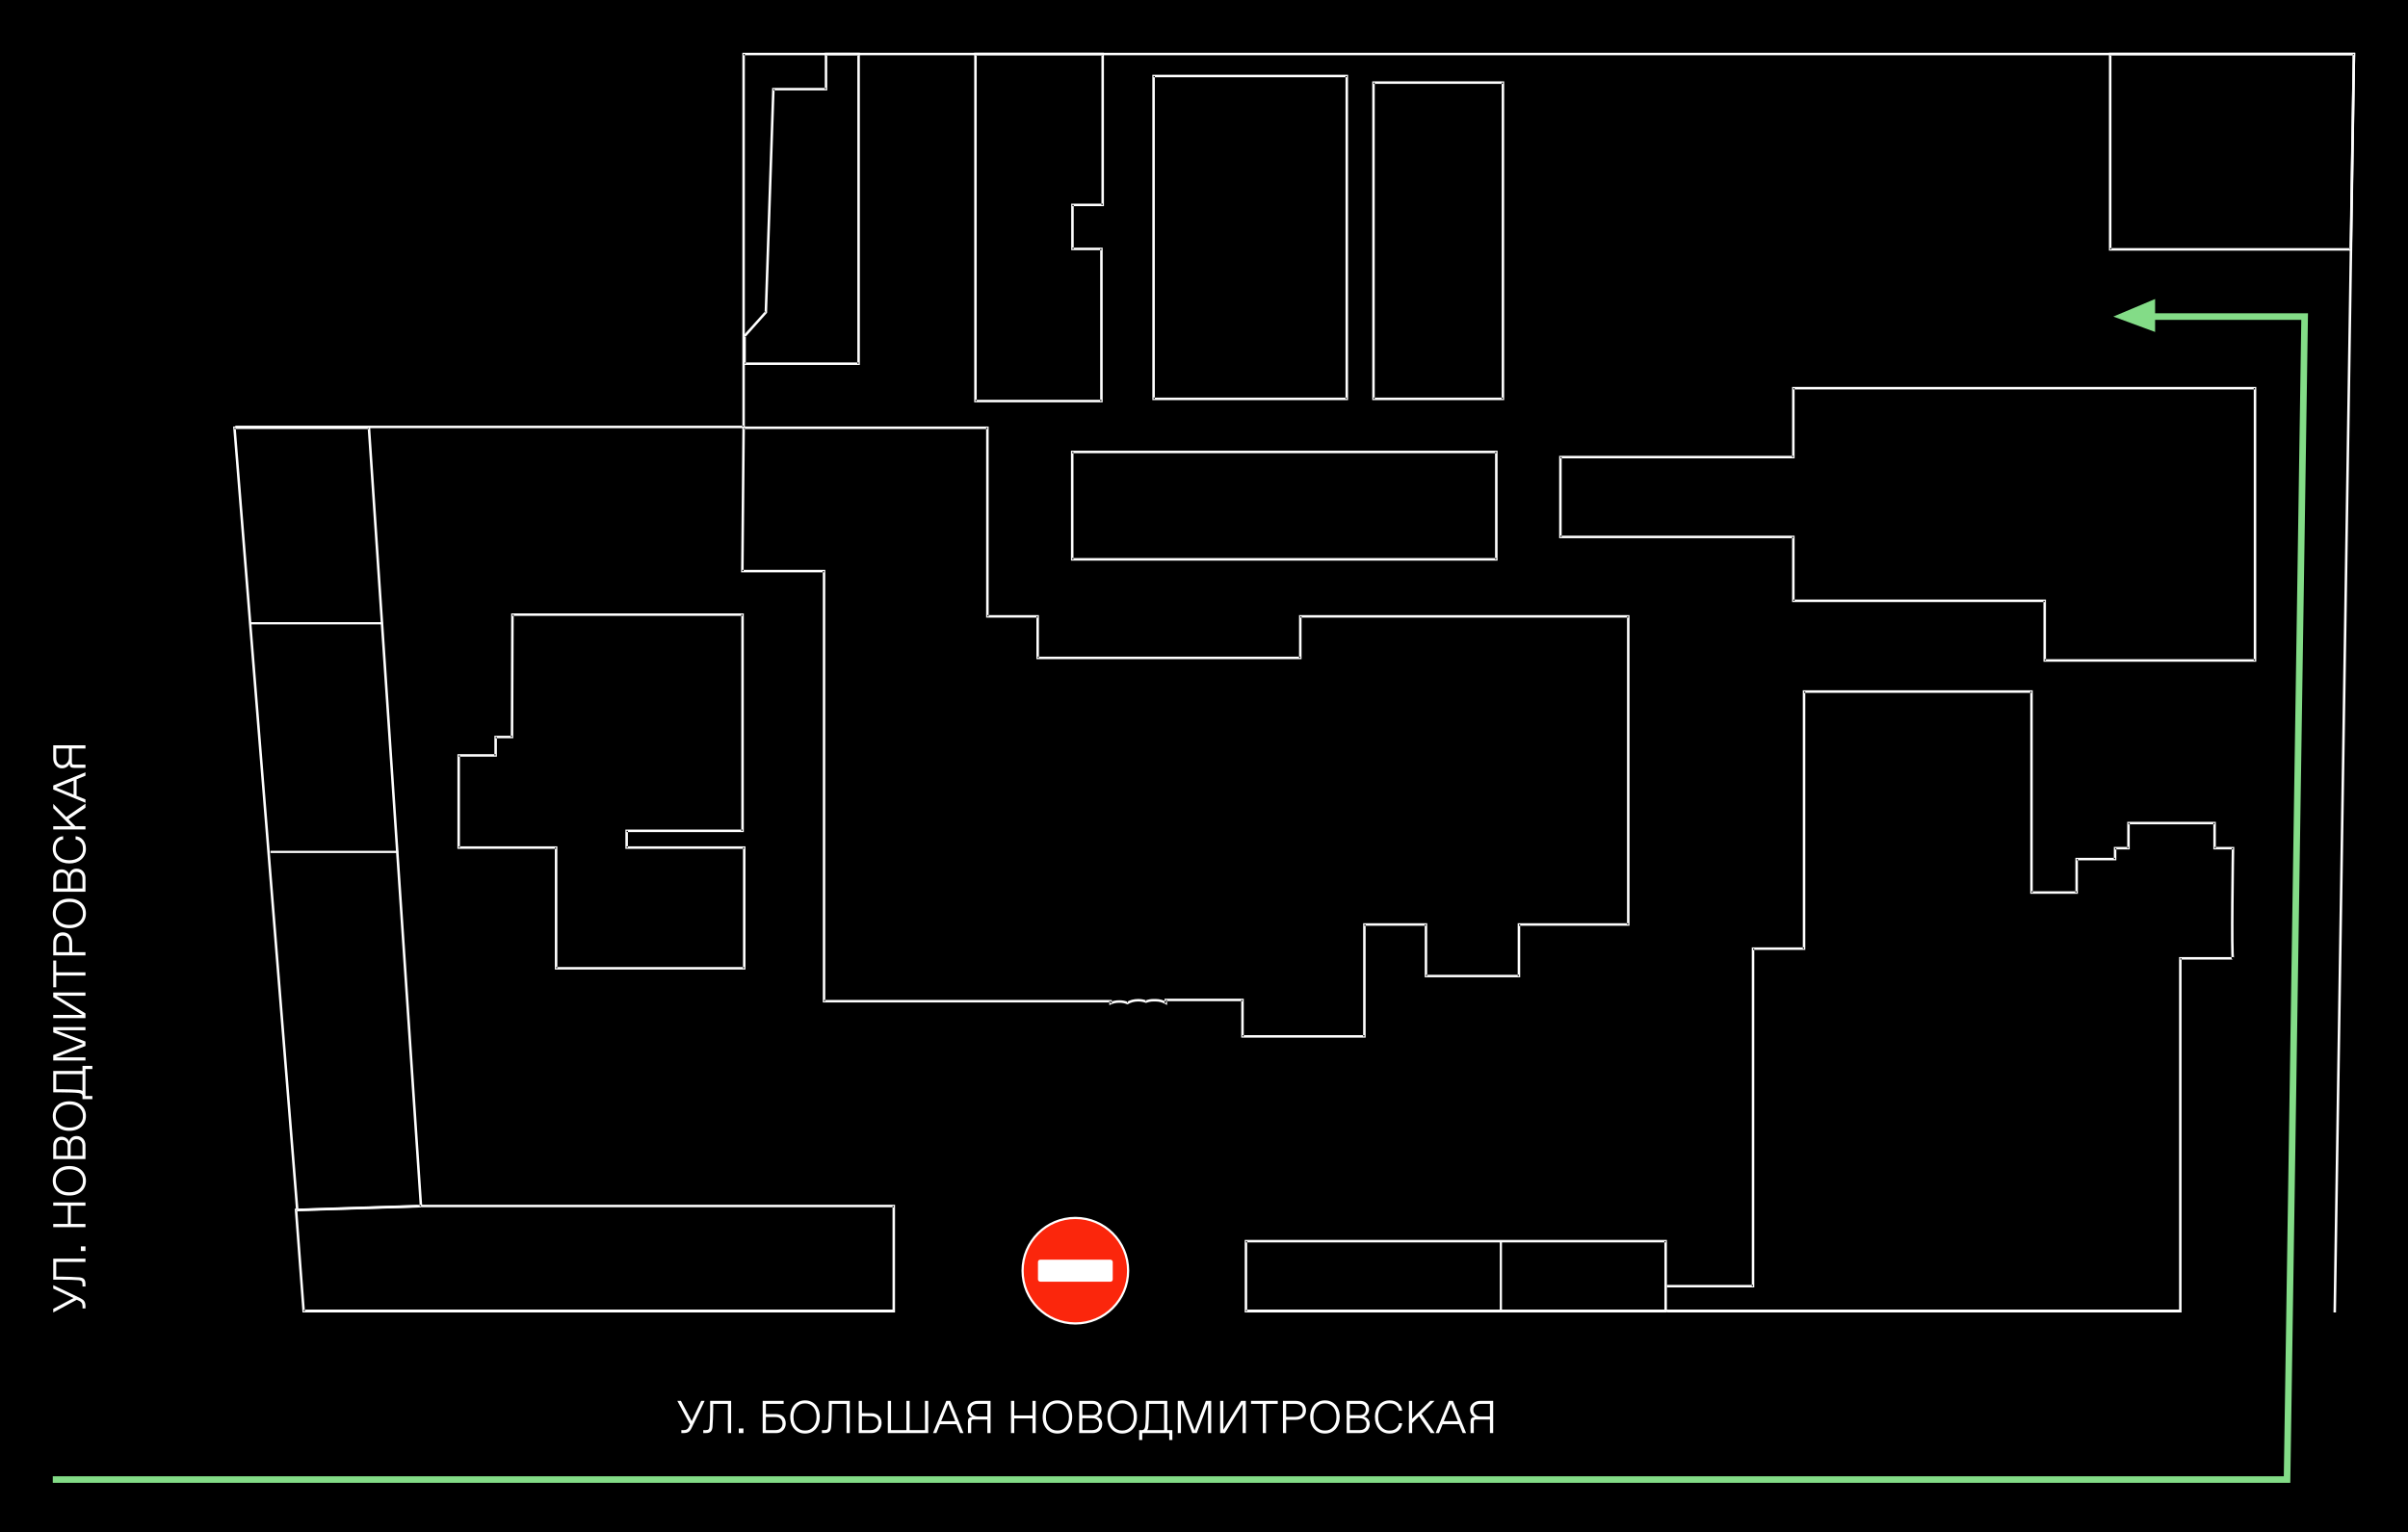 <?xml version="1.0" encoding="UTF-8"?>
<svg width="1095px" height="697px" viewBox="0 0 1095 697" version="1.1" xmlns="http://www.w3.org/2000/svg" xmlns:xlink="http://www.w3.org/1999/xlink">
    <title>WRS Copy 4</title>
    <g id="WRS-Copy-4" stroke="none" stroke-width="1" fill="none" fill-rule="evenodd">
        <rect fill="#000000" x="0" y="0" width="1095" height="697"></rect>
        <g id="Group-3" transform="translate(24, 24)">
            <polygon id="Fill-2" points="111 525.785 167.872 524 167.87 524 383 524 383 572 114.465 572"></polygon>
            <path d="M110.615,526.35 L110.597,525.78 L110,525.799 L110.045,526.392 L110.615,526.35 Z M167.448,524.569 L167.566,525.127 L167.43,524 L167.448,524.569 Z M167.446,524.57 L167.327,524.013 L162.008,525.14 L167.446,525.14 L167.446,524.57 Z M382.428,524.57 L383,524.57 L383,524 L382.428,524 L382.428,524.57 Z M382.428,572.43 L382.428,573 L383,573 L383,572.43 L382.428,572.43 Z M114.077,572.43 L113.507,572.473 L113.547,573 L114.077,573 L114.077,572.43 Z M110.633,526.919 L167.466,525.139 L167.43,524 L110.597,525.78 L110.633,526.919 Z M167.329,524.012 L167.327,524.013 L167.565,525.127 L167.566,525.127 L167.329,524.012 Z M167.446,525.14 L382.428,525.14 L382.428,524 L167.446,524 L167.446,525.14 Z M381.856,524.57 L381.856,572.43 L383,572.43 L383,524.57 L381.856,524.57 Z M382.428,571.861 L114.077,571.861 L114.077,573 L382.428,573 L382.428,571.861 Z M114.647,572.388 L111.185,526.307 L110.045,526.392 L113.507,572.473 L114.647,572.388 Z" id="Fill-3" fill="#FFFFFF"></path>
            <polygon id="Fill-4" points="733 541 543 541 543 573 733 573"></polygon>
            <path d="M542.573,540.572 L542.573,540 L542,540 L542,540.572 L542.573,540.572 Z M733.427,540.572 L734,540.572 L734,540 L733.427,540 L733.427,540.572 Z M733.427,572.428 L733.427,573 L734,573 L734,572.428 L733.427,572.428 Z M542.573,572.428 L542,572.428 L542,573 L542.573,573 L542.573,572.428 Z M542.573,541.144 L733.427,541.144 L733.427,540 L542.573,540 L542.573,541.144 Z M732.855,540.572 L732.855,572.428 L734,572.428 L734,540.572 L732.855,540.572 Z M733.427,571.856 L542.573,571.856 L542.573,573 L733.427,573 L733.427,571.856 Z M543.145,572.428 L543.145,540.572 L542,540.572 L542,572.428 L543.145,572.428 Z" id="Fill-5" fill="#FFFFFF"></path>
            <path d="M567.804,255.847 L567.804,274.733 L448.333,274.733 L448.333,255.847 L425.468,255.847 L425.468,170 L314.572,170 L314,235.244 L351.156,235.244 L351.156,430.975 L481.488,430.975 L481.488,431.914 C482.631,431.399 483.969,431.113 485.489,431.113 C486.884,431.113 488.096,431.376 489.171,431.811 C490.497,431.01 492.132,430.54 494.064,430.54 C495.39,430.54 496.579,430.769 497.619,431.158 C498.683,430.758 499.814,430.54 500.923,430.54 L502.067,430.54 C503.724,430.54 505.256,430.987 506.64,431.754 L506.64,430.403 L541.509,430.403 L541.509,447 L596.957,447 L596.957,396.064 L624.967,396.064 L624.967,419.529 L667.268,419.529 L667.268,396.064 L717,396.064 L717,255.847 L567.804,255.847 Z" id="Fill-6"></path>
            <path d="M567.288,256.374 L567.288,255.802 L566.716,255.802 L566.716,256.374 L567.288,256.374 Z M567.288,275.251 L567.288,275.823 L567.859,275.823 L567.859,275.251 L567.288,275.251 Z M447.86,275.251 L447.289,275.251 L447.289,275.823 L447.86,275.823 L447.86,275.251 Z M447.86,256.374 L448.432,256.374 L448.432,255.802 L447.86,255.802 L447.86,256.374 Z M425.004,256.374 L424.432,256.374 L424.432,256.947 L425.004,256.947 L425.004,256.374 Z M425.004,170.572 L425.575,170.572 L425.575,170 L425.004,170 L425.004,170.572 Z M314.148,170.572 L314.148,170 L313.581,170 L313.576,170.567 L314.148,170.572 Z M313.576,235.782 L313.005,235.777 L313,236.354 L313.576,236.354 L313.576,235.782 Z M350.719,235.782 L351.29,235.782 L351.29,235.21 L350.719,235.21 L350.719,235.782 Z M350.719,431.412 L350.147,431.412 L350.147,431.984 L350.719,431.984 L350.719,431.412 Z M481.003,431.412 L481.574,431.412 L481.574,430.84 L481.003,430.84 L481.003,431.412 Z M481.003,432.35 L480.432,432.35 L480.432,433.234 L481.237,432.871 L481.003,432.35 Z M488.683,432.247 L488.469,432.777 L488.734,432.884 L488.978,432.736 L488.683,432.247 Z M497.128,431.595 L496.928,432.13 L497.129,432.205 L497.33,432.13 L497.128,431.595 Z M506.145,432.189 L505.869,432.69 L506.717,433.16 L506.717,432.189 L506.145,432.189 Z M506.145,430.84 L506.145,430.267 L505.574,430.267 L505.574,430.84 L506.145,430.84 Z M541.002,430.84 L541.574,430.84 L541.574,430.267 L541.002,430.267 L541.002,430.84 Z M541.002,447.428 L540.431,447.428 L540.431,448 L541.002,448 L541.002,447.428 Z M596.43,447.428 L596.43,448 L597.001,448 L597.001,447.428 L596.43,447.428 Z M596.43,396.519 L596.43,395.947 L595.859,395.947 L595.859,396.519 L596.43,396.519 Z M624.43,396.519 L625.001,396.519 L625.001,395.947 L624.43,395.947 L624.43,396.519 Z M624.43,419.971 L623.858,419.971 L623.858,420.543 L624.43,420.543 L624.43,419.971 Z M666.715,419.971 L666.715,420.543 L667.286,420.543 L667.286,419.971 L666.715,419.971 Z M666.715,396.519 L666.715,395.947 L666.143,395.947 L666.143,396.519 L666.715,396.519 Z M716.429,396.519 L716.429,397.091 L717,397.091 L717,396.519 L716.429,396.519 Z M716.429,256.374 L717,256.374 L717,255.802 L716.429,255.802 L716.429,256.374 Z M566.716,256.374 L566.716,275.251 L567.859,275.251 L567.859,256.374 L566.716,256.374 Z M567.288,274.679 L447.86,274.679 L447.86,275.823 L567.288,275.823 L567.288,274.679 Z M448.432,275.251 L448.432,256.374 L447.289,256.374 L447.289,275.251 L448.432,275.251 Z M447.86,255.802 L425.004,255.802 L425.004,256.947 L447.86,256.947 L447.86,255.802 Z M425.575,256.374 L425.575,170.572 L424.432,170.572 L424.432,256.374 L425.575,256.374 Z M425.004,170 L314.148,170 L314.148,171.144 L425.004,171.144 L425.004,170 Z M313.576,170.567 L313.005,235.777 L314.148,235.787 L314.719,170.577 L313.576,170.567 Z M313.576,236.354 L350.719,236.354 L350.719,235.21 L313.576,235.21 L313.576,236.354 Z M350.147,235.782 L350.147,431.412 L351.29,431.412 L351.29,235.782 L350.147,235.782 Z M350.719,431.984 L481.003,431.984 L481.003,430.84 L350.719,430.84 L350.719,431.984 Z M480.432,431.412 L480.432,432.35 L481.574,432.35 L481.574,431.412 L480.432,431.412 Z M481.237,432.871 C482.299,432.393 483.555,432.121 485.003,432.121 L485.003,430.977 C483.411,430.977 481.992,431.277 480.768,431.828 L481.237,432.871 Z M485.003,432.121 C486.322,432.121 487.461,432.369 488.469,432.777 L488.897,431.716 C487.756,431.255 486.472,430.977 485.003,430.977 L485.003,432.121 Z M488.978,432.736 C490.207,431.994 491.738,431.549 493.574,431.549 L493.574,430.405 C491.548,430.405 489.81,430.898 488.388,431.757 L488.978,432.736 Z M493.574,431.549 C494.833,431.549 495.954,431.766 496.928,432.13 L497.328,431.059 C496.223,430.645 494.966,430.405 493.574,430.405 L493.574,431.549 Z M497.33,432.13 C498.333,431.752 499.396,431.549 500.431,431.549 L500.431,430.405 C499.249,430.405 498.05,430.636 496.927,431.059 L497.33,432.13 Z M500.431,431.549 L501.574,431.549 L501.574,430.405 L500.431,430.405 L500.431,431.549 Z M501.574,431.549 C503.125,431.549 504.562,431.966 505.869,432.69 L506.422,431.689 C504.963,430.88 503.338,430.405 501.574,430.405 L501.574,431.549 Z M506.717,432.189 L506.717,430.84 L505.574,430.84 L505.574,432.189 L506.717,432.189 Z M506.145,431.412 L541.002,431.412 L541.002,430.267 L506.145,430.267 L506.145,431.412 Z M540.431,430.84 L540.431,447.428 L541.574,447.428 L541.574,430.84 L540.431,430.84 Z M541.002,448 L596.43,448 L596.43,446.856 L541.002,446.856 L541.002,448 Z M597.001,447.428 L597.001,396.519 L595.859,396.519 L595.859,447.428 L597.001,447.428 Z M596.43,397.091 L624.43,397.091 L624.43,395.947 L596.43,395.947 L596.43,397.091 Z M623.858,396.519 L623.858,419.971 L625.001,419.971 L625.001,396.519 L623.858,396.519 Z M624.43,420.543 L666.715,420.543 L666.715,419.399 L624.43,419.399 L624.43,420.543 Z M667.286,419.971 L667.286,396.519 L666.143,396.519 L666.143,419.971 L667.286,419.971 Z M666.715,397.091 L716.429,397.091 L716.429,395.947 L666.715,395.947 L666.715,397.091 Z M717,396.519 L717,256.374 L715.857,256.374 L715.857,396.519 L717,396.519 Z M716.429,255.802 L567.288,255.802 L567.288,256.947 L716.429,256.947 L716.429,255.802 Z" id="Fill-7" fill="#FFFFFF"></path>
            <polygon id="Fill-8" points="208.477 255 313.231 255 313.231 353.429 260.47 353.429 260.47 361.063 314 361.063 314 416 228.354 416 228.354 361.063 184 361.063 184 319.093 200.826 319.093 200.826 310.704 208.282 310.704"></polygon>
            <path d="M209.022,255.572 L209.022,255 L208.451,255 L208.449,255.57 L209.022,255.572 Z M313.66,255.572 L314.232,255.572 L314.232,255 L313.66,255 L313.66,255.572 Z M313.66,353.913 L313.66,354.485 L314.232,354.485 L314.232,353.913 L313.66,353.913 Z M260.957,353.913 L260.957,353.341 L260.384,353.341 L260.384,353.913 L260.957,353.913 Z M260.957,361.54 L260.384,361.54 L260.384,362.112 L260.957,362.112 L260.957,361.54 Z M314.427,361.54 L315,361.54 L315,360.968 L314.427,360.968 L314.427,361.54 Z M314.427,416.428 L314.427,417 L315,417 L315,416.428 L314.427,416.428 Z M228.877,416.428 L228.304,416.428 L228.304,417 L228.877,417 L228.877,416.428 Z M228.877,361.54 L229.45,361.54 L229.45,360.968 L228.877,360.968 L228.877,361.54 Z M184.573,361.54 L184,361.54 L184,362.112 L184.573,362.112 L184.573,361.54 Z M184.573,319.608 L184.573,319.036 L184,319.036 L184,319.608 L184.573,319.608 Z M201.38,319.608 L201.38,320.18 L201.953,320.18 L201.953,319.608 L201.38,319.608 Z M201.38,311.226 L201.38,310.654 L200.808,310.654 L200.808,311.226 L201.38,311.226 Z M208.827,311.226 L208.827,311.798 L209.398,311.798 L209.4,311.228 L208.827,311.226 Z M209.022,256.144 L313.66,256.144 L313.66,255 L209.022,255 L209.022,256.144 Z M313.087,255.572 L313.087,353.913 L314.232,353.913 L314.232,255.572 L313.087,255.572 Z M313.66,353.341 L260.957,353.341 L260.957,354.485 L313.66,354.485 L313.66,353.341 Z M260.384,353.913 L260.384,361.54 L261.53,361.54 L261.53,353.913 L260.384,353.913 Z M260.957,362.112 L314.427,362.112 L314.427,360.968 L260.957,360.968 L260.957,362.112 Z M313.854,361.54 L313.854,416.428 L315,416.428 L315,361.54 L313.854,361.54 Z M314.427,415.856 L228.877,415.856 L228.877,417 L314.427,417 L314.427,415.856 Z M229.45,416.428 L229.45,361.54 L228.304,361.54 L228.304,416.428 L229.45,416.428 Z M228.877,360.968 L184.573,360.968 L184.573,362.112 L228.877,362.112 L228.877,360.968 Z M185.146,361.54 L185.146,319.608 L184,319.608 L184,361.54 L185.146,361.54 Z M184.573,320.18 L201.38,320.18 L201.38,319.036 L184.573,319.036 L184.573,320.18 Z M201.953,319.608 L201.953,311.226 L200.808,311.226 L200.808,319.608 L201.953,319.608 Z M201.38,311.798 L208.827,311.798 L208.827,310.654 L201.38,310.654 L201.38,311.798 Z M209.4,311.228 L209.595,255.574 L208.449,255.57 L208.255,311.224 L209.4,311.228 Z" id="Fill-9" fill="#FFFFFF"></path>
            <polygon id="Fill-10" points="314 142 366 142 366 1 351.143 1 351.143 16.984 327.144 16.984 323.715 118.595 314.001 129.441"></polygon>
            <path d="M314.57,141.43 L314,141.43 L314,142 L314.57,142 L314.57,141.43 Z M366.43,141.43 L366.43,142 L367,142 L367,141.43 L366.43,141.43 Z M366.43,0.57 L367,0.57 L367,5.55111512e-17 L366.43,5.55111512e-17 L366.43,0.57 Z M351.613,0.57 L351.613,5.55111512e-17 L351.043,5.55111512e-17 L351.043,0.57 L351.613,0.57 Z M351.613,16.538 L351.613,17.108 L352.183,17.108 L352.183,16.538 L351.613,16.538 Z M327.678,16.538 L327.678,15.968 L327.127,15.968 L327.109,16.519 L327.678,16.538 Z M324.259,118.048 L324.684,118.428 L324.822,118.274 L324.829,118.067 L324.259,118.048 Z M314.571,128.884 L314.147,128.503 L314.001,128.666 L314.001,128.883 L314.571,128.884 Z M314.57,142 L366.43,142 L366.43,140.859 L314.57,140.859 L314.57,142 Z M367,141.43 L367,0.57 L365.86,0.57 L365.86,141.43 L367,141.43 Z M366.43,0 L351.613,0 L351.613,1.141 L366.43,1.141 L366.43,0 Z M351.043,0.57 L351.043,16.538 L352.183,16.538 L352.183,0.57 L351.043,0.57 Z M351.613,15.968 L327.678,15.968 L327.678,17.108 L351.613,17.108 L351.613,15.968 Z M327.109,16.519 L323.69,118.029 L324.829,118.067 L328.248,16.557 L327.109,16.519 Z M323.835,117.668 L314.147,128.503 L314.996,129.264 L324.684,118.428 L323.835,117.668 Z M314.001,128.883 L314,141.43 L315.14,141.43 L315.141,128.883 L314.001,128.883 Z" id="Fill-11" fill="#FFFFFF"></path>
            <polygon id="Fill-12" points="419 0 477 0 477 68.696 463.218 68.696 463.218 88.732 476.426 88.732 476.426 158 419 158"></polygon>
            <path d="M419.573,0.572 L419.573,5.55111512e-17 L419,5.55111512e-17 L419,0.572 L419.573,0.572 Z M477.427,0.572 L478,0.572 L478,5.55111512e-17 L477.427,5.55111512e-17 L477.427,0.572 Z M477.427,69.205 L477.427,69.777 L478,69.777 L478,69.205 L477.427,69.205 Z M463.68,69.205 L463.68,68.633 L463.107,68.633 L463.107,69.205 L463.68,69.205 Z M463.68,89.223 L463.107,89.223 L463.107,89.795 L463.68,89.795 L463.68,89.223 Z M476.854,89.223 L477.427,89.223 L477.427,88.651 L476.854,88.651 L476.854,89.223 Z M476.854,158.428 L476.854,159 L477.427,159 L477.427,158.428 L476.854,158.428 Z M419.573,158.428 L419,158.428 L419,159 L419.573,159 L419.573,158.428 Z M419.573,1.144 L477.427,1.144 L477.427,0 L419.573,0 L419.573,1.144 Z M476.854,0.572 L476.854,69.205 L478,69.205 L478,0.572 L476.854,0.572 Z M477.427,68.633 L463.68,68.633 L463.68,69.777 L477.427,69.777 L477.427,68.633 Z M463.107,69.205 L463.107,89.223 L464.252,89.223 L464.252,69.205 L463.107,69.205 Z M463.68,89.795 L476.854,89.795 L476.854,88.651 L463.68,88.651 L463.68,89.795 Z M476.282,89.223 L476.282,158.428 L477.427,158.428 L477.427,89.223 L476.282,89.223 Z M476.854,157.856 L419.573,157.856 L419.573,159 L476.854,159 L476.854,157.856 Z M420.146,158.428 L420.146,0.572 L419,0.572 L419,158.428 L420.146,158.428 Z" id="Fill-13" fill="#FFFFFF"></path>
            <polygon id="Fill-14" points="588 11 501 11 501 158 588 158"></polygon>
            <path d="M500.574,10.571 L500.574,10 L500,10 L500,10.571 L500.574,10.571 Z M588.426,10.571 L589,10.571 L589,10 L588.426,10 L588.426,10.571 Z M588.426,157.429 L588.426,158 L589,158 L589,157.429 L588.426,157.429 Z M500.574,157.429 L500,157.429 L500,158 L500.574,158 L500.574,157.429 Z M500.574,11.143 L588.426,11.143 L588.426,10 L500.574,10 L500.574,11.143 Z M587.852,10.571 L587.852,157.429 L589,157.429 L589,10.571 L587.852,10.571 Z M588.426,156.857 L500.574,156.857 L500.574,158 L588.426,158 L588.426,156.857 Z M501.148,157.429 L501.148,10.571 L500,10.571 L500,157.429 L501.148,157.429 Z" id="Fill-15" fill="#FFFFFF"></path>
            <polygon id="Fill-16" points="659 14 600 14 600 157 659 157"></polygon>
            <path d="M600.571,13.573 L600.571,13 L600,13 L600,13.573 L600.571,13.573 Z M659.429,13.573 L660,13.573 L660,13 L659.429,13 L659.429,13.573 Z M659.429,157.427 L659.429,158 L660,158 L660,157.427 L659.429,157.427 Z M600.571,157.427 L600,157.427 L600,158 L600.571,158 L600.571,157.427 Z M600.571,14.146 L659.429,14.146 L659.429,13 L600.571,13 L600.571,14.146 Z M658.857,13.573 L658.857,157.427 L660,157.427 L660,13.573 L658.857,13.573 Z M659.429,156.854 L600.571,156.854 L600.571,158 L659.429,158 L659.429,156.854 Z M601.143,157.427 L601.143,13.573 L600,13.573 L600,157.427 L601.143,157.427 Z" id="Fill-17" fill="#FFFFFF"></path>
            <polygon id="Fill-18" points="686 184.126 791.97 184.126 791.97 153 1002 153 1002 276 906.322 276 906.322 249.042 791.97 249.042 791.97 220.194 686 220.194"></polygon>
            <path d="M685.572,183.915 L685.572,183.342 L685,183.342 L685,183.915 L685.572,183.915 Z M791.493,183.915 L791.493,184.489 L792.065,184.489 L792.065,183.915 L791.493,183.915 Z M791.493,152.573 L791.493,152 L790.922,152 L790.922,152.573 L791.493,152.573 Z M1001.428,152.573 L1002,152.573 L1002,152 L1001.428,152 L1001.428,152.573 Z M1001.428,276.427 L1001.428,277 L1002,277 L1002,276.427 L1001.428,276.427 Z M905.794,276.427 L905.222,276.427 L905.222,277 L905.794,277 L905.794,276.427 Z M905.794,249.282 L906.365,249.282 L906.365,248.709 L905.794,248.709 L905.794,249.282 Z M791.493,249.282 L790.922,249.282 L790.922,249.855 L791.493,249.855 L791.493,249.282 Z M791.493,220.234 L792.065,220.234 L792.065,219.661 L791.493,219.661 L791.493,220.234 Z M685.572,220.234 L685,220.234 L685,220.807 L685.572,220.807 L685.572,220.234 Z M685.572,184.489 L791.493,184.489 L791.493,183.342 L685.572,183.342 L685.572,184.489 Z M792.065,183.915 L792.065,152.573 L790.922,152.573 L790.922,183.915 L792.065,183.915 Z M791.493,153.147 L1001.428,153.147 L1001.428,152 L791.493,152 L791.493,153.147 Z M1000.857,152.573 L1000.857,276.427 L1002,276.427 L1002,152.573 L1000.857,152.573 Z M1001.428,275.853 L905.794,275.853 L905.794,277 L1001.428,277 L1001.428,275.853 Z M906.365,276.427 L906.365,249.282 L905.222,249.282 L905.222,276.427 L906.365,276.427 Z M905.794,248.709 L791.493,248.709 L791.493,249.855 L905.794,249.855 L905.794,248.709 Z M792.065,249.282 L792.065,220.234 L790.922,220.234 L790.922,249.282 L792.065,249.282 Z M791.493,219.661 L685.572,219.661 L685.572,220.807 L791.493,220.807 L791.493,219.661 Z M686.143,220.234 L686.143,183.915 L685,183.915 L685,220.234 L686.143,220.234 Z" id="Fill-19" fill="#FFFFFF"></path>
            <polygon id="Fill-20" points="1047 1 936 1 936 90 1045.557 90"></polygon>
            <path d="M935.573,0.571 L935.573,0 L935,0 L935,0.571 L935.573,0.571 Z M1046.418,0.571 L1046.991,0.58 L1047,2.22044605e-16 L1046.418,2.22044605e-16 L1046.418,0.571 Z M1044.977,89.429 L1044.977,90 L1045.541,90 L1045.55,89.438 L1044.977,89.429 Z M935.573,89.429 L935,89.429 L935,90 L935.573,90 L935.573,89.429 Z M935.573,1.143 L1046.418,1.142 L1046.418,0 L935.573,0 L935.573,1.143 Z M1045.846,0.562 L1044.405,89.42 L1045.55,89.438 L1046.991,0.58 L1045.846,0.562 Z M1044.977,88.858 L935.573,88.858 L935.573,90 L1044.977,90 L1044.977,88.858 Z M936.145,89.429 L936.145,0.571 L935,0.571 L935,89.429 L936.145,89.429 Z" id="Fill-21" fill="#FFFFFF"></path>
            <path d="M734,561.599 L773.245,561.599 L773.245,408 L796.498,408 L796.498,291 L900.151,291 L900.151,382.469 L920.728,382.469 L920.728,367.228 L938.253,367.228 L938.253,362.277 L944.346,362.277 L944.346,350.843 L983.592,350.843 L983.592,362.277 L991.983,362.277 C991.983,362.277 991.217,412.391 991.983,412.391 C992.749,412.391 967.976,412.391 967.976,412.391 L967.976,573 L734.194,573" id="Fill-22"></path>
            <path d="M773.16,561.033 L773.16,561.605 L773.73,561.605 L773.73,561.033 L773.16,561.033 Z M773.16,407.512 L773.16,406.941 L772.59,406.941 L772.59,407.512 L773.16,407.512 Z M796.362,407.512 L796.362,408.084 L796.932,408.084 L796.932,407.512 L796.362,407.512 Z M796.362,290.571 L796.362,290 L795.791,290 L795.791,290.571 L796.362,290.571 Z M899.789,290.571 L900.359,290.571 L900.359,290 L899.789,290 L899.789,290.571 Z M899.789,381.994 L899.218,381.994 L899.218,382.565 L899.789,382.565 L899.789,381.994 Z M920.321,381.994 L920.321,382.565 L920.892,382.565 L920.892,381.994 L920.321,381.994 Z M920.321,366.761 L920.321,366.189 L919.751,366.189 L919.751,366.761 L920.321,366.761 Z M937.808,366.761 L937.808,367.332 L938.378,367.332 L938.378,366.761 L937.808,366.761 Z M937.808,361.812 L937.808,361.241 L937.238,361.241 L937.238,361.812 L937.808,361.812 Z M943.888,361.812 L943.888,362.384 L944.458,362.384 L944.458,361.812 L943.888,361.812 Z M943.888,350.385 L943.888,349.813 L943.318,349.813 L943.318,350.385 L943.888,350.385 Z M983.048,350.385 L983.618,350.385 L983.618,349.813 L983.048,349.813 L983.048,350.385 Z M983.048,361.812 L982.478,361.812 L982.478,362.384 L983.048,362.384 L983.048,361.812 Z M991.421,361.812 L991.991,361.821 L992,361.241 L991.421,361.241 L991.421,361.812 Z M967.466,411.9 L967.466,411.329 L966.896,411.329 L966.896,411.9 L967.466,411.9 Z M967.466,572.429 L967.466,573 L968.037,573 L968.037,572.429 L967.466,572.429 Z M734,561.605 L773.16,561.605 L773.16,560.462 L734,560.462 L734,561.605 Z M773.73,561.033 L773.73,407.512 L772.59,407.512 L772.59,561.033 L773.73,561.033 Z M773.16,408.084 L796.362,408.084 L796.362,406.941 L773.16,406.941 L773.16,408.084 Z M796.932,407.512 L796.932,290.571 L795.791,290.571 L795.791,407.512 L796.932,407.512 Z M796.362,291.143 L899.789,291.143 L899.789,290 L796.362,290 L796.362,291.143 Z M899.218,290.571 L899.218,381.994 L900.359,381.994 L900.359,290.571 L899.218,290.571 Z M899.789,382.565 L920.321,382.565 L920.321,381.422 L899.789,381.422 L899.789,382.565 Z M920.892,381.994 L920.892,366.761 L919.751,366.761 L919.751,381.994 L920.892,381.994 Z M920.321,367.332 L937.808,367.332 L937.808,366.189 L920.321,366.189 L920.321,367.332 Z M938.378,366.761 L938.378,361.812 L937.238,361.812 L937.238,366.761 L938.378,366.761 Z M937.808,362.384 L943.888,362.384 L943.888,361.241 L937.808,361.241 L937.808,362.384 Z M944.458,361.812 L944.458,350.385 L943.318,350.385 L943.318,361.812 L944.458,361.812 Z M943.888,350.956 L983.048,350.956 L983.048,349.813 L943.888,349.813 L943.888,350.956 Z M982.478,350.385 L982.478,361.812 L983.618,361.812 L983.618,350.385 L982.478,350.385 Z M983.048,362.384 L991.421,362.384 L991.421,361.241 L983.048,361.241 L983.048,362.384 Z M991.421,361.812 C990.851,361.804 990.851,361.804 990.851,361.804 C990.851,361.805 990.851,361.805 990.851,361.806 C990.851,361.808 990.85,361.81 990.85,361.813 C990.85,361.819 990.85,361.828 990.85,361.84 C990.85,361.864 990.849,361.9 990.848,361.947 C990.847,362.042 990.845,362.183 990.842,362.366 C990.837,362.733 990.829,363.272 990.819,363.957 C990.8,365.326 990.773,367.283 990.743,369.631 C990.683,374.328 990.612,380.59 990.564,386.852 C990.516,393.114 990.492,399.378 990.528,404.079 C990.546,406.428 990.579,408.391 990.631,409.77 C990.658,410.457 990.689,411.01 990.727,411.394 C990.746,411.583 990.768,411.751 990.797,411.88 C990.81,411.94 990.831,412.024 990.869,412.106 C990.887,412.145 990.924,412.216 990.991,412.286 C991.059,412.357 991.204,412.472 991.421,412.472 L991.421,411.329 C991.626,411.329 991.759,411.437 991.816,411.497 C991.871,411.554 991.896,411.608 991.903,411.623 C991.918,411.656 991.918,411.668 991.91,411.633 C991.897,411.573 991.88,411.459 991.862,411.281 C991.828,410.933 991.797,410.409 991.771,409.726 C991.719,408.366 991.687,406.416 991.669,404.07 C991.633,399.379 991.657,393.121 991.705,386.861 C991.752,380.601 991.824,374.341 991.884,369.646 C991.914,367.298 991.94,365.342 991.96,363.973 C991.97,363.288 991.977,362.75 991.983,362.383 C991.985,362.2 991.988,362.059 991.989,361.965 C991.99,361.917 991.99,361.881 991.991,361.857 C991.991,361.845 991.991,361.836 991.991,361.83 C991.991,361.827 991.991,361.825 991.991,361.823 C991.991,361.823 991.991,361.822 991.991,361.822 C991.991,361.821 991.991,361.821 991.421,361.812 Z M991.421,412.472 C991.422,412.472 991.424,412.472 991.425,412.472 C991.426,412.472 991.428,412.472 991.429,412.472 C991.43,412.472 991.431,412.472 991.432,412.472 C991.433,412.472 991.433,412.472 991.434,412.472 C991.435,412.472 991.435,412.472 991.436,412.472 C991.437,412.472 991.437,412.472 991.437,412.472 C991.438,412.472 991.438,412.472 991.438,412.472 C991.438,412.472 991.438,411.9 991.438,411.329 C991.438,411.329 991.438,411.329 991.438,411.329 C991.438,411.329 991.437,411.329 991.437,411.329 C991.436,411.329 991.436,411.329 991.435,411.329 C991.435,411.329 991.434,411.329 991.433,411.329 C991.432,411.329 991.432,411.329 991.431,411.329 C991.43,411.329 991.429,411.329 991.427,411.329 C991.426,411.329 991.425,411.329 991.424,411.329 C991.422,411.329 991.421,411.329 991.419,411.329 C991.418,411.329 991.416,411.329 991.415,411.329 C991.413,411.329 991.411,411.329 991.409,411.329 C991.407,411.329 991.405,411.329 991.403,411.329 C991.401,411.329 991.399,411.329 991.397,411.329 C991.395,411.329 991.392,411.329 991.39,411.329 C991.387,411.329 991.385,411.329 991.382,411.329 C991.38,411.329 991.377,411.329 991.374,411.329 C991.371,411.329 991.368,411.329 991.366,411.329 C991.363,411.329 991.36,411.329 991.356,411.329 C991.353,411.329 991.35,411.329 991.347,411.329 C991.343,411.329 991.34,411.329 991.337,411.329 C991.333,411.329 991.329,411.329 991.326,411.329 C991.322,411.329 991.318,411.329 991.315,411.329 C991.311,411.329 991.307,411.329 991.303,411.329 C991.299,411.329 991.295,411.329 991.291,411.329 C991.286,411.329 991.282,411.329 991.278,411.329 C991.273,411.329 991.269,411.329 991.264,411.329 C991.26,411.329 991.255,411.329 991.251,411.329 C991.246,411.329 991.241,411.329 991.236,411.329 C991.232,411.329 991.227,411.329 991.222,411.329 C991.217,411.329 991.211,411.329 991.206,411.329 C991.201,411.329 991.196,411.329 991.19,411.329 C991.185,411.329 991.18,411.329 991.174,411.329 C991.169,411.329 991.163,411.329 991.157,411.329 C991.152,411.329 991.146,411.329 991.14,411.329 C991.134,411.329 991.128,411.329 991.122,411.329 C991.116,411.329 991.11,411.329 991.104,411.329 C991.098,411.329 991.091,411.329 991.085,411.329 C991.079,411.329 991.072,411.329 991.066,411.329 C991.059,411.329 991.053,411.329 991.046,411.329 C991.04,411.329 991.033,411.329 991.026,411.329 C991.019,411.329 991.012,411.329 991.005,411.329 C990.998,411.329 990.991,411.329 990.984,411.329 C990.977,411.329 990.97,411.329 990.962,411.329 C990.955,411.329 990.948,411.329 990.94,411.329 C990.933,411.329 990.925,411.329 990.918,411.329 C990.91,411.329 990.902,411.329 990.895,411.329 C990.887,411.329 990.879,411.329 990.871,411.329 C990.863,411.329 990.855,411.329 990.847,411.329 C990.839,411.329 990.831,411.329 990.823,411.329 C990.815,411.329 990.806,411.329 990.798,411.329 C990.79,411.329 990.781,411.329 990.773,411.329 C990.764,411.329 990.755,411.329 990.747,411.329 C990.738,411.329 990.729,411.329 990.72,411.329 C990.712,411.329 990.703,411.329 990.694,411.329 C990.685,411.329 990.676,411.329 990.667,411.329 C990.657,411.329 990.648,411.329 990.639,411.329 C990.63,411.329 990.62,411.329 990.611,411.329 C990.602,411.329 990.592,411.329 990.583,411.329 C990.573,411.329 990.563,411.329 990.554,411.329 C990.544,411.329 990.534,411.329 990.524,411.329 C990.514,411.329 990.504,411.329 990.494,411.329 C990.484,411.329 990.474,411.329 990.464,411.329 C990.454,411.329 990.444,411.329 990.434,411.329 C990.423,411.329 990.413,411.329 990.403,411.329 C990.392,411.329 990.382,411.329 990.371,411.329 C990.361,411.329 990.35,411.329 990.339,411.329 C990.328,411.329 990.318,411.329 990.307,411.329 C990.296,411.329 990.285,411.329 990.274,411.329 C990.263,411.329 990.252,411.329 990.241,411.329 C990.23,411.329 990.219,411.329 990.207,411.329 C990.196,411.329 990.185,411.329 990.173,411.329 C990.162,411.329 990.151,411.329 990.139,411.329 C990.127,411.329 990.116,411.329 990.104,411.329 C990.093,411.329 990.081,411.329 990.069,411.329 C990.057,411.329 990.045,411.329 990.033,411.329 C990.021,411.329 990.009,411.329 989.997,411.329 C989.985,411.329 989.973,411.329 989.961,411.329 C989.949,411.329 989.936,411.329 989.924,411.329 C989.912,411.329 989.899,411.329 989.887,411.329 C989.875,411.329 989.862,411.329 989.849,411.329 C989.837,411.329 989.824,411.329 989.811,411.329 C989.799,411.329 989.786,411.329 989.773,411.329 C989.76,411.329 989.747,411.329 989.734,411.329 C989.721,411.329 989.708,411.329 989.695,411.329 C989.682,411.329 989.669,411.329 989.656,411.329 C989.643,411.329 989.629,411.329 989.616,411.329 C989.603,411.329 989.589,411.329 989.576,411.329 C989.562,411.329 989.549,411.329 989.535,411.329 C989.521,411.329 989.508,411.329 989.494,411.329 C989.48,411.329 989.467,411.329 989.453,411.329 C989.439,411.329 989.425,411.329 989.411,411.329 C989.397,411.329 989.383,411.329 989.369,411.329 C989.355,411.329 989.341,411.329 989.326,411.329 C989.312,411.329 989.298,411.329 989.284,411.329 C989.269,411.329 989.255,411.329 989.24,411.329 C989.226,411.329 989.211,411.329 989.197,411.329 C989.182,411.329 989.168,411.329 989.153,411.329 C989.138,411.329 989.124,411.329 989.109,411.329 C989.094,411.329 989.079,411.329 989.064,411.329 C989.049,411.329 989.034,411.329 989.019,411.329 C989.004,411.329 988.989,411.329 988.974,411.329 C988.959,411.329 988.944,411.329 988.928,411.329 C988.913,411.329 988.898,411.329 988.883,411.329 C988.867,411.329 988.852,411.329 988.836,411.329 C988.821,411.329 988.805,411.329 988.79,411.329 C988.774,411.329 988.758,411.329 988.743,411.329 C988.727,411.329 988.711,411.329 988.695,411.329 C988.68,411.329 988.664,411.329 988.648,411.329 C988.632,411.329 988.616,411.329 988.6,411.329 C988.584,411.329 988.568,411.329 988.552,411.329 C988.536,411.329 988.519,411.329 988.503,411.329 C988.487,411.329 988.471,411.329 988.454,411.329 C988.438,411.329 988.422,411.329 988.405,411.329 C988.389,411.329 988.372,411.329 988.356,411.329 C988.339,411.329 988.322,411.329 988.306,411.329 C988.289,411.329 988.272,411.329 988.256,411.329 C988.239,411.329 988.222,411.329 988.205,411.329 C988.188,411.329 988.171,411.329 988.154,411.329 C988.137,411.329 988.12,411.329 988.103,411.329 C988.086,411.329 988.069,411.329 988.052,411.329 C988.035,411.329 988.018,411.329 988,411.329 C987.983,411.329 987.966,411.329 987.948,411.329 C987.931,411.329 987.914,411.329 987.896,411.329 C987.879,411.329 987.861,411.329 987.844,411.329 C987.826,411.329 987.809,411.329 987.791,411.329 C987.773,411.329 987.755,411.329 987.738,411.329 C987.72,411.329 987.702,411.329 987.684,411.329 C987.667,411.329 987.649,411.329 987.631,411.329 C987.613,411.329 987.595,411.329 987.577,411.329 C987.559,411.329 987.541,411.329 987.523,411.329 C987.504,411.329 987.486,411.329 987.468,411.329 C987.45,411.329 987.432,411.329 987.413,411.329 C987.395,411.329 987.377,411.329 987.358,411.329 C987.34,411.329 987.321,411.329 987.303,411.329 C987.284,411.329 987.266,411.329 987.247,411.329 C987.229,411.329 987.21,411.329 987.191,411.329 C987.173,411.329 987.154,411.329 987.135,411.329 C987.117,411.329 987.098,411.329 987.079,411.329 C987.06,411.329 987.041,411.329 987.022,411.329 C987.003,411.329 986.984,411.329 986.965,411.329 C986.946,411.329 986.927,411.329 986.908,411.329 C986.889,411.329 986.87,411.329 986.851,411.329 C986.832,411.329 986.812,411.329 986.793,411.329 C986.774,411.329 986.755,411.329 986.735,411.329 C986.716,411.329 986.697,411.329 986.677,411.329 C986.658,411.329 986.638,411.329 986.619,411.329 C986.599,411.329 986.58,411.329 986.56,411.329 C986.541,411.329 986.521,411.329 986.501,411.329 C986.482,411.329 986.462,411.329 986.442,411.329 C986.423,411.329 986.403,411.329 986.383,411.329 C986.363,411.329 986.343,411.329 986.323,411.329 C986.304,411.329 986.284,411.329 986.264,411.329 C986.244,411.329 986.224,411.329 986.204,411.329 C986.184,411.329 986.164,411.329 986.143,411.329 C986.123,411.329 986.103,411.329 986.083,411.329 C986.063,411.329 986.043,411.329 986.022,411.329 C986.002,411.329 985.982,411.329 985.961,411.329 C985.941,411.329 985.921,411.329 985.9,411.329 C985.88,411.329 985.859,411.329 985.839,411.329 C985.819,411.329 985.798,411.329 985.777,411.329 C985.757,411.329 985.736,411.329 985.716,411.329 C985.695,411.329 985.674,411.329 985.654,411.329 C985.633,411.329 985.612,411.329 985.592,411.329 C985.571,411.329 985.55,411.329 985.529,411.329 C985.508,411.329 985.488,411.329 985.467,411.329 C985.446,411.329 985.425,411.329 985.404,411.329 C985.383,411.329 985.362,411.329 985.341,411.329 C985.32,411.329 985.299,411.329 985.278,411.329 C985.257,411.329 985.236,411.329 985.215,411.329 C985.193,411.329 985.172,411.329 985.151,411.329 C985.13,411.329 985.109,411.329 985.087,411.329 C985.066,411.329 985.045,411.329 985.023,411.329 C985.002,411.329 984.981,411.329 984.959,411.329 C984.938,411.329 984.917,411.329 984.895,411.329 C984.874,411.329 984.852,411.329 984.831,411.329 C984.809,411.329 984.788,411.329 984.766,411.329 C984.745,411.329 984.723,411.329 984.701,411.329 C984.68,411.329 984.658,411.329 984.636,411.329 C984.615,411.329 984.593,411.329 984.571,411.329 C984.55,411.329 984.528,411.329 984.506,411.329 C984.484,411.329 984.463,411.329 984.441,411.329 C984.419,411.329 984.397,411.329 984.375,411.329 C984.353,411.329 984.331,411.329 984.309,411.329 C984.287,411.329 984.265,411.329 984.243,411.329 C984.221,411.329 984.199,411.329 984.177,411.329 C984.155,411.329 984.133,411.329 984.111,411.329 C984.089,411.329 984.067,411.329 984.045,411.329 C984.023,411.329 984,411.329 983.978,411.329 C983.956,411.329 983.934,411.329 983.912,411.329 C983.889,411.329 983.867,411.329 983.845,411.329 C983.822,411.329 983.8,411.329 983.778,411.329 C983.755,411.329 983.733,411.329 983.711,411.329 C983.688,411.329 983.666,411.329 983.643,411.329 C983.621,411.329 983.599,411.329 983.576,411.329 C983.554,411.329 983.531,411.329 983.509,411.329 C983.486,411.329 983.464,411.329 983.441,411.329 C983.418,411.329 983.396,411.329 983.373,411.329 C983.351,411.329 983.328,411.329 983.305,411.329 C983.283,411.329 983.26,411.329 983.237,411.329 C983.215,411.329 983.192,411.329 983.169,411.329 C983.147,411.329 983.124,411.329 983.101,411.329 C983.078,411.329 983.056,411.329 983.033,411.329 C983.01,411.329 982.987,411.329 982.964,411.329 C982.941,411.329 982.919,411.329 982.896,411.329 C982.873,411.329 982.85,411.329 982.827,411.329 C982.804,411.329 982.781,411.329 982.758,411.329 C982.735,411.329 982.712,411.329 982.689,411.329 C982.666,411.329 982.643,411.329 982.62,411.329 C982.597,411.329 982.574,411.329 982.551,411.329 C982.528,411.329 982.505,411.329 982.482,411.329 C982.459,411.329 982.436,411.329 982.413,411.329 C982.39,411.329 982.366,411.329 982.343,411.329 C982.32,411.329 982.297,411.329 982.274,411.329 C982.251,411.329 982.227,411.329 982.204,411.329 C982.181,411.329 982.158,411.329 982.135,411.329 C982.111,411.329 982.088,411.329 982.065,411.329 C982.042,411.329 982.018,411.329 981.995,411.329 C981.972,411.329 981.948,411.329 981.925,411.329 C981.902,411.329 981.878,411.329 981.855,411.329 C981.832,411.329 981.808,411.329 981.785,411.329 C981.762,411.329 981.738,411.329 981.715,411.329 C981.691,411.329 981.668,411.329 981.645,411.329 C981.621,411.329 981.598,411.329 981.574,411.329 C981.551,411.329 981.528,411.329 981.504,411.329 C981.481,411.329 981.457,411.329 981.434,411.329 C981.41,411.329 981.387,411.329 981.363,411.329 C981.34,411.329 981.316,411.329 981.293,411.329 C981.269,411.329 981.246,411.329 981.222,411.329 C981.198,411.329 981.175,411.329 981.151,411.329 C981.128,411.329 981.104,411.329 981.081,411.329 C981.057,411.329 981.034,411.329 981.01,411.329 C980.986,411.329 980.963,411.329 980.939,411.329 C980.916,411.329 980.892,411.329 980.868,411.329 C980.845,411.329 980.821,411.329 980.797,411.329 C980.774,411.329 980.75,411.329 980.726,411.329 C980.703,411.329 980.679,411.329 980.655,411.329 C980.632,411.329 980.608,411.329 980.584,411.329 C980.561,411.329 980.537,411.329 980.513,411.329 C980.49,411.329 980.466,411.329 980.442,411.329 C980.419,411.329 980.395,411.329 980.371,411.329 C980.348,411.329 980.324,411.329 980.3,411.329 C980.276,411.329 980.253,411.329 980.229,411.329 C980.205,411.329 980.181,411.329 980.158,411.329 C980.134,411.329 980.11,411.329 980.087,411.329 C980.063,411.329 980.039,411.329 980.015,411.329 C979.991,411.329 979.968,411.329 979.944,411.329 C979.92,411.329 979.896,411.329 979.873,411.329 C979.849,411.329 979.825,411.329 979.801,411.329 C979.778,411.329 979.754,411.329 979.73,411.329 C979.706,411.329 979.683,411.329 979.659,411.329 C979.635,411.329 979.611,411.329 979.588,411.329 C979.564,411.329 979.54,411.329 979.516,411.329 C979.492,411.329 979.469,411.329 979.445,411.329 C979.421,411.329 979.397,411.329 979.374,411.329 C979.35,411.329 979.326,411.329 979.302,411.329 C979.279,411.329 979.255,411.329 979.231,411.329 C979.207,411.329 979.183,411.329 979.16,411.329 C979.136,411.329 979.112,411.329 979.088,411.329 C979.065,411.329 979.041,411.329 979.017,411.329 C978.993,411.329 978.97,411.329 978.946,411.329 C978.922,411.329 978.898,411.329 978.875,411.329 C978.851,411.329 978.827,411.329 978.803,411.329 C978.78,411.329 978.756,411.329 978.732,411.329 C978.708,411.329 978.685,411.329 978.661,411.329 C978.637,411.329 978.613,411.329 978.59,411.329 C978.566,411.329 978.542,411.329 978.519,411.329 C978.495,411.329 978.471,411.329 978.448,411.329 C978.424,411.329 978.4,411.329 978.376,411.329 C978.353,411.329 978.329,411.329 978.305,411.329 C978.282,411.329 978.258,411.329 978.234,411.329 C978.211,411.329 978.187,411.329 978.163,411.329 C978.14,411.329 978.116,411.329 978.093,411.329 C978.069,411.329 978.045,411.329 978.022,411.329 C977.998,411.329 977.974,411.329 977.951,411.329 C977.927,411.329 977.904,411.329 977.88,411.329 C977.856,411.329 977.833,411.329 977.809,411.329 C977.786,411.329 977.762,411.329 977.739,411.329 C977.715,411.329 977.691,411.329 977.668,411.329 C977.644,411.329 977.621,411.329 977.597,411.329 C977.574,411.329 977.55,411.329 977.527,411.329 C977.503,411.329 977.48,411.329 977.456,411.329 C977.433,411.329 977.409,411.329 977.386,411.329 C977.362,411.329 977.339,411.329 977.316,411.329 C977.292,411.329 977.269,411.329 977.245,411.329 C977.222,411.329 977.199,411.329 977.175,411.329 C977.152,411.329 977.128,411.329 977.105,411.329 C977.082,411.329 977.058,411.329 977.035,411.329 C977.012,411.329 976.988,411.329 976.965,411.329 C976.942,411.329 976.918,411.329 976.895,411.329 C976.872,411.329 976.849,411.329 976.825,411.329 C976.802,411.329 976.779,411.329 976.756,411.329 C976.732,411.329 976.709,411.329 976.686,411.329 C976.663,411.329 976.64,411.329 976.616,411.329 C976.593,411.329 976.57,411.329 976.547,411.329 C976.524,411.329 976.501,411.329 976.478,411.329 C976.454,411.329 976.431,411.329 976.408,411.329 C976.385,411.329 976.362,411.329 976.339,411.329 C976.316,411.329 976.293,411.329 976.27,411.329 C976.247,411.329 976.224,411.329 976.201,411.329 C976.178,411.329 976.155,411.329 976.132,411.329 C976.109,411.329 976.086,411.329 976.063,411.329 C976.04,411.329 976.018,411.329 975.995,411.329 C975.972,411.329 975.949,411.329 975.926,411.329 C975.903,411.329 975.88,411.329 975.858,411.329 C975.835,411.329 975.812,411.329 975.789,411.329 C975.767,411.329 975.744,411.329 975.721,411.329 C975.698,411.329 975.676,411.329 975.653,411.329 C975.63,411.329 975.608,411.329 975.585,411.329 C975.562,411.329 975.54,411.329 975.517,411.329 C975.495,411.329 975.472,411.329 975.45,411.329 C975.427,411.329 975.404,411.329 975.382,411.329 C975.359,411.329 975.337,411.329 975.314,411.329 C975.292,411.329 975.27,411.329 975.247,411.329 C975.225,411.329 975.202,411.329 975.18,411.329 C975.158,411.329 975.135,411.329 975.113,411.329 C975.091,411.329 975.068,411.329 975.046,411.329 C975.024,411.329 975.001,411.329 974.979,411.329 C974.957,411.329 974.935,411.329 974.913,411.329 C974.89,411.329 974.868,411.329 974.846,411.329 C974.824,411.329 974.802,411.329 974.78,411.329 C974.758,411.329 974.736,411.329 974.714,411.329 C974.692,411.329 974.669,411.329 974.648,411.329 C974.626,411.329 974.604,411.329 974.582,411.329 C974.56,411.329 974.538,411.329 974.516,411.329 C974.494,411.329 974.472,411.329 974.45,411.329 C974.429,411.329 974.407,411.329 974.385,411.329 C974.363,411.329 974.341,411.329 974.32,411.329 C974.298,411.329 974.276,411.329 974.255,411.329 C974.233,411.329 974.211,411.329 974.19,411.329 C974.168,411.329 974.147,411.329 974.125,411.329 C974.103,411.329 974.082,411.329 974.06,411.329 C974.039,411.329 974.018,411.329 973.996,411.329 C973.975,411.329 973.953,411.329 973.932,411.329 C973.91,411.329 973.889,411.329 973.868,411.329 C973.847,411.329 973.825,411.329 973.804,411.329 C973.783,411.329 973.762,411.329 973.74,411.329 C973.719,411.329 973.698,411.329 973.677,411.329 C973.656,411.329 973.635,411.329 973.614,411.329 C973.593,411.329 973.571,411.329 973.55,411.329 C973.529,411.329 973.509,411.329 973.488,411.329 C973.467,411.329 973.446,411.329 973.425,411.329 C973.404,411.329 973.383,411.329 973.362,411.329 C973.342,411.329 973.321,411.329 973.3,411.329 C973.279,411.329 973.259,411.329 973.238,411.329 C973.217,411.329 973.197,411.329 973.176,411.329 C973.155,411.329 973.135,411.329 973.114,411.329 C973.094,411.329 973.073,411.329 973.053,411.329 C973.032,411.329 973.012,411.329 972.992,411.329 C972.971,411.329 972.951,411.329 972.931,411.329 C972.91,411.329 972.89,411.329 972.87,411.329 C972.849,411.329 972.829,411.329 972.809,411.329 C972.789,411.329 972.769,411.329 972.749,411.329 C972.729,411.329 972.709,411.329 972.688,411.329 C972.668,411.329 972.648,411.329 972.629,411.329 C972.609,411.329 972.589,411.329 972.569,411.329 C972.549,411.329 972.529,411.329 972.509,411.329 C972.489,411.329 972.47,411.329 972.45,411.329 C972.43,411.329 972.411,411.329 972.391,411.329 C972.371,411.329 972.352,411.329 972.332,411.329 C972.313,411.329 972.293,411.329 972.274,411.329 C972.254,411.329 972.235,411.329 972.215,411.329 C972.196,411.329 972.177,411.329 972.157,411.329 C972.138,411.329 972.119,411.329 972.099,411.329 C972.08,411.329 972.061,411.329 972.042,411.329 C972.023,411.329 972.004,411.329 971.984,411.329 C971.965,411.329 971.946,411.329 971.927,411.329 C971.908,411.329 971.889,411.329 971.871,411.329 C971.852,411.329 971.833,411.329 971.814,411.329 C971.795,411.329 971.776,411.329 971.758,411.329 C971.739,411.329 971.72,411.329 971.702,411.329 C971.683,411.329 971.664,411.329 971.646,411.329 C971.627,411.329 971.609,411.329 971.59,411.329 C971.572,411.329 971.553,411.329 971.535,411.329 C971.517,411.329 971.498,411.329 971.48,411.329 C971.462,411.329 971.443,411.329 971.425,411.329 C971.407,411.329 971.389,411.329 971.371,411.329 C971.353,411.329 971.335,411.329 971.317,411.329 C971.299,411.329 971.281,411.329 971.263,411.329 C971.245,411.329 971.227,411.329 971.209,411.329 C971.191,411.329 971.174,411.329 971.156,411.329 C971.138,411.329 971.12,411.329 971.103,411.329 C971.085,411.329 971.068,411.329 971.05,411.329 C971.032,411.329 971.015,411.329 970.998,411.329 C970.98,411.329 970.963,411.329 970.945,411.329 C970.928,411.329 970.911,411.329 970.893,411.329 C970.876,411.329 970.859,411.329 970.842,411.329 C970.825,411.329 970.808,411.329 970.791,411.329 C970.774,411.329 970.757,411.329 970.74,411.329 C970.723,411.329 970.706,411.329 970.689,411.329 C970.672,411.329 970.655,411.329 970.639,411.329 C970.622,411.329 970.605,411.329 970.588,411.329 C970.572,411.329 970.555,411.329 970.539,411.329 C970.522,411.329 970.506,411.329 970.489,411.329 C970.473,411.329 970.456,411.329 970.44,411.329 C970.424,411.329 970.408,411.329 970.391,411.329 C970.375,411.329 970.359,411.329 970.343,411.329 C970.327,411.329 970.311,411.329 970.295,411.329 C970.279,411.329 970.263,411.329 970.247,411.329 C970.231,411.329 970.215,411.329 970.199,411.329 C970.183,411.329 970.168,411.329 970.152,411.329 C970.136,411.329 970.121,411.329 970.105,411.329 C970.09,411.329 970.074,411.329 970.059,411.329 C970.043,411.329 970.028,411.329 970.012,411.329 C969.997,411.329 969.982,411.329 969.967,411.329 C969.951,411.329 969.936,411.329 969.921,411.329 C969.906,411.329 969.891,411.329 969.876,411.329 C969.861,411.329 969.846,411.329 969.831,411.329 C969.816,411.329 969.801,411.329 969.787,411.329 C969.772,411.329 969.757,411.329 969.742,411.329 C969.728,411.329 969.713,411.329 969.699,411.329 C969.684,411.329 969.67,411.329 969.655,411.329 C969.641,411.329 969.626,411.329 969.612,411.329 C969.598,411.329 969.584,411.329 969.569,411.329 C969.555,411.329 969.541,411.329 969.527,411.329 C969.513,411.329 969.499,411.329 969.485,411.329 C969.471,411.329 969.457,411.329 969.443,411.329 C969.429,411.329 969.416,411.329 969.402,411.329 C969.388,411.329 969.375,411.329 969.361,411.329 C969.348,411.329 969.334,411.329 969.321,411.329 C969.307,411.329 969.294,411.329 969.28,411.329 C969.267,411.329 969.254,411.329 969.241,411.329 C969.227,411.329 969.214,411.329 969.201,411.329 C969.188,411.329 969.175,411.329 969.162,411.329 C969.149,411.329 969.136,411.329 969.123,411.329 C969.111,411.329 969.098,411.329 969.085,411.329 C969.073,411.329 969.06,411.329 969.047,411.329 C969.035,411.329 969.022,411.329 969.01,411.329 C968.997,411.329 968.985,411.329 968.973,411.329 C968.96,411.329 968.948,411.329 968.936,411.329 C968.924,411.329 968.912,411.329 968.9,411.329 C968.888,411.329 968.876,411.329 968.864,411.329 C968.852,411.329 968.84,411.329 968.828,411.329 C968.816,411.329 968.805,411.329 968.793,411.329 C968.781,411.329 968.77,411.329 968.758,411.329 C968.747,411.329 968.735,411.329 968.724,411.329 C968.713,411.329 968.701,411.329 968.69,411.329 C968.679,411.329 968.668,411.329 968.657,411.329 C968.646,411.329 968.635,411.329 968.624,411.329 C968.613,411.329 968.602,411.329 968.591,411.329 C968.58,411.329 968.569,411.329 968.559,411.329 C968.548,411.329 968.537,411.329 968.527,411.329 C968.516,411.329 968.506,411.329 968.495,411.329 C968.485,411.329 968.475,411.329 968.465,411.329 C968.454,411.329 968.444,411.329 968.434,411.329 C968.424,411.329 968.414,411.329 968.404,411.329 C968.394,411.329 968.384,411.329 968.374,411.329 C968.364,411.329 968.355,411.329 968.345,411.329 C968.335,411.329 968.326,411.329 968.316,411.329 C968.307,411.329 968.297,411.329 968.288,411.329 C968.278,411.329 968.269,411.329 968.26,411.329 C968.251,411.329 968.241,411.329 968.232,411.329 C968.223,411.329 968.214,411.329 968.205,411.329 C968.196,411.329 968.187,411.329 968.179,411.329 C968.17,411.329 968.161,411.329 968.152,411.329 C968.144,411.329 968.135,411.329 968.127,411.329 C968.118,411.329 968.11,411.329 968.101,411.329 C968.093,411.329 968.085,411.329 968.077,411.329 C968.068,411.329 968.06,411.329 968.052,411.329 C968.044,411.329 968.036,411.329 968.028,411.329 C968.021,411.329 968.013,411.329 968.005,411.329 C967.997,411.329 967.99,411.329 967.982,411.329 C967.974,411.329 967.967,411.329 967.96,411.329 C967.952,411.329 967.945,411.329 967.938,411.329 C967.93,411.329 967.923,411.329 967.916,411.329 C967.909,411.329 967.902,411.329 967.895,411.329 C967.888,411.329 967.881,411.329 967.874,411.329 C967.868,411.329 967.861,411.329 967.854,411.329 C967.848,411.329 967.841,411.329 967.835,411.329 C967.828,411.329 967.822,411.329 967.815,411.329 C967.809,411.329 967.803,411.329 967.797,411.329 C967.791,411.329 967.785,411.329 967.779,411.329 C967.773,411.329 967.767,411.329 967.761,411.329 C967.755,411.329 967.749,411.329 967.744,411.329 C967.738,411.329 967.732,411.329 967.727,411.329 C967.721,411.329 967.716,411.329 967.711,411.329 C967.705,411.329 967.7,411.329 967.695,411.329 C967.69,411.329 967.685,411.329 967.68,411.329 C967.675,411.329 967.67,411.329 967.665,411.329 C967.66,411.329 967.656,411.329 967.651,411.329 C967.646,411.329 967.642,411.329 967.637,411.329 C967.633,411.329 967.628,411.329 967.624,411.329 C967.62,411.329 967.615,411.329 967.611,411.329 C967.607,411.329 967.603,411.329 967.599,411.329 C967.595,411.329 967.591,411.329 967.588,411.329 C967.584,411.329 967.58,411.329 967.576,411.329 C967.573,411.329 967.569,411.329 967.566,411.329 C967.562,411.329 967.559,411.329 967.556,411.329 C967.552,411.329 967.549,411.329 967.546,411.329 C967.543,411.329 967.54,411.329 967.537,411.329 C967.534,411.329 967.531,411.329 967.529,411.329 C967.526,411.329 967.523,411.329 967.521,411.329 C967.518,411.329 967.516,411.329 967.513,411.329 C967.511,411.329 967.509,411.329 967.506,411.329 C967.504,411.329 967.502,411.329 967.5,411.329 C967.498,411.329 967.496,411.329 967.494,411.329 C967.492,411.329 967.491,411.329 967.489,411.329 C967.487,411.329 967.486,411.329 967.484,411.329 C967.483,411.329 967.481,411.329 967.48,411.329 C967.479,411.329 967.477,411.329 967.476,411.329 C967.475,411.329 967.474,411.329 967.473,411.329 C967.472,411.329 967.472,411.329 967.471,411.329 C967.47,411.329 967.469,411.329 967.469,411.329 C967.468,411.329 967.468,411.329 967.467,411.329 C967.467,411.329 967.467,411.329 967.467,411.329 C967.466,411.329 967.466,411.329 967.466,411.9 C967.466,412.472 967.466,412.472 967.467,412.472 C967.467,412.472 967.467,412.472 967.467,412.472 C967.468,412.472 967.468,412.472 967.469,412.472 C967.469,412.472 967.47,412.472 967.471,412.472 C967.472,412.472 967.472,412.472 967.473,412.472 C967.474,412.472 967.475,412.472 967.476,412.472 C967.477,412.472 967.479,412.472 967.48,412.472 C967.481,412.472 967.483,412.472 967.484,412.472 C967.486,412.472 967.487,412.472 967.489,412.472 C967.491,412.472 967.492,412.472 967.494,412.472 C967.496,412.472 967.498,412.472 967.5,412.472 C967.502,412.472 967.504,412.472 967.506,412.472 C967.509,412.472 967.511,412.472 967.513,412.472 C967.516,412.472 967.518,412.472 967.521,412.472 C967.523,412.472 967.526,412.472 967.529,412.472 C967.531,412.472 967.534,412.472 967.537,412.472 C967.54,412.472 967.543,412.472 967.546,412.472 C967.549,412.472 967.552,412.472 967.556,412.472 C967.559,412.472 967.562,412.472 967.566,412.472 C967.569,412.472 967.573,412.472 967.576,412.472 C967.58,412.472 967.584,412.472 967.588,412.472 C967.591,412.472 967.595,412.472 967.599,412.472 C967.603,412.472 967.607,412.472 967.611,412.472 C967.615,412.472 967.62,412.472 967.624,412.472 C967.628,412.472 967.633,412.472 967.637,412.472 C967.642,412.472 967.646,412.472 967.651,412.472 C967.656,412.472 967.66,412.472 967.665,412.472 C967.67,412.472 967.675,412.472 967.68,412.472 C967.685,412.472 967.69,412.472 967.695,412.472 C967.7,412.472 967.705,412.472 967.711,412.472 C967.716,412.472 967.721,412.472 967.727,412.472 C967.732,412.472 967.738,412.472 967.744,412.472 C967.749,412.472 967.755,412.472 967.761,412.472 C967.767,412.472 967.773,412.472 967.779,412.472 C967.785,412.472 967.791,412.472 967.797,412.472 C967.803,412.472 967.809,412.472 967.815,412.472 C967.822,412.472 967.828,412.472 967.835,412.472 C967.841,412.472 967.848,412.472 967.854,412.472 C967.861,412.472 967.868,412.472 967.874,412.472 C967.881,412.472 967.888,412.472 967.895,412.472 C967.902,412.472 967.909,412.472 967.916,412.472 C967.923,412.472 967.93,412.472 967.938,412.472 C967.945,412.472 967.952,412.472 967.96,412.472 C967.967,412.472 967.974,412.472 967.982,412.472 C967.99,412.472 967.997,412.472 968.005,412.472 C968.013,412.472 968.021,412.472 968.028,412.472 C968.036,412.472 968.044,412.472 968.052,412.472 C968.06,412.472 968.068,412.472 968.077,412.472 C968.085,412.472 968.093,412.472 968.101,412.472 C968.11,412.472 968.118,412.472 968.127,412.472 C968.135,412.472 968.144,412.472 968.152,412.472 C968.161,412.472 968.17,412.472 968.179,412.472 C968.187,412.472 968.196,412.472 968.205,412.472 C968.214,412.472 968.223,412.472 968.232,412.472 C968.241,412.472 968.251,412.472 968.26,412.472 C968.269,412.472 968.278,412.472 968.288,412.472 C968.297,412.472 968.307,412.472 968.316,412.472 C968.326,412.472 968.335,412.472 968.345,412.472 C968.355,412.472 968.364,412.472 968.374,412.472 C968.384,412.472 968.394,412.472 968.404,412.472 C968.414,412.472 968.424,412.472 968.434,412.472 C968.444,412.472 968.454,412.472 968.465,412.472 C968.475,412.472 968.485,412.472 968.495,412.472 C968.506,412.472 968.516,412.472 968.527,412.472 C968.537,412.472 968.548,412.472 968.559,412.472 C968.569,412.472 968.58,412.472 968.591,412.472 C968.602,412.472 968.613,412.472 968.624,412.472 C968.635,412.472 968.646,412.472 968.657,412.472 C968.668,412.472 968.679,412.472 968.69,412.472 C968.701,412.472 968.713,412.472 968.724,412.472 C968.735,412.472 968.747,412.472 968.758,412.472 C968.77,412.472 968.781,412.472 968.793,412.472 C968.805,412.472 968.816,412.472 968.828,412.472 C968.84,412.472 968.852,412.472 968.864,412.472 C968.876,412.472 968.888,412.472 968.9,412.472 C968.912,412.472 968.924,412.472 968.936,412.472 C968.948,412.472 968.96,412.472 968.973,412.472 C968.985,412.472 968.997,412.472 969.01,412.472 C969.022,412.472 969.035,412.472 969.047,412.472 C969.06,412.472 969.073,412.472 969.085,412.472 C969.098,412.472 969.111,412.472 969.123,412.472 C969.136,412.472 969.149,412.472 969.162,412.472 C969.175,412.472 969.188,412.472 969.201,412.472 C969.214,412.472 969.227,412.472 969.241,412.472 C969.254,412.472 969.267,412.472 969.28,412.472 C969.294,412.472 969.307,412.472 969.321,412.472 C969.334,412.472 969.348,412.472 969.361,412.472 C969.375,412.472 969.388,412.472 969.402,412.472 C969.416,412.472 969.429,412.472 969.443,412.472 C969.457,412.472 969.471,412.472 969.485,412.472 C969.499,412.472 969.513,412.472 969.527,412.472 C969.541,412.472 969.555,412.472 969.569,412.472 C969.584,412.472 969.598,412.472 969.612,412.472 C969.626,412.472 969.641,412.472 969.655,412.472 C969.67,412.472 969.684,412.472 969.699,412.472 C969.713,412.472 969.728,412.472 969.742,412.472 C969.757,412.472 969.772,412.472 969.787,412.472 C969.801,412.472 969.816,412.472 969.831,412.472 C969.846,412.472 969.861,412.472 969.876,412.472 C969.891,412.472 969.906,412.472 969.921,412.472 C969.936,412.472 969.951,412.472 969.967,412.472 C969.982,412.472 969.997,412.472 970.012,412.472 C970.028,412.472 970.043,412.472 970.059,412.472 C970.074,412.472 970.09,412.472 970.105,412.472 C970.121,412.472 970.136,412.472 970.152,412.472 C970.168,412.472 970.183,412.472 970.199,412.472 C970.215,412.472 970.231,412.472 970.247,412.472 C970.263,412.472 970.279,412.472 970.295,412.472 C970.311,412.472 970.327,412.472 970.343,412.472 C970.359,412.472 970.375,412.472 970.391,412.472 C970.408,412.472 970.424,412.472 970.44,412.472 C970.456,412.472 970.473,412.472 970.489,412.472 C970.506,412.472 970.522,412.472 970.539,412.472 C970.555,412.472 970.572,412.472 970.588,412.472 C970.605,412.472 970.622,412.472 970.639,412.472 C970.655,412.472 970.672,412.472 970.689,412.472 C970.706,412.472 970.723,412.472 970.74,412.472 C970.757,412.472 970.774,412.472 970.791,412.472 C970.808,412.472 970.825,412.472 970.842,412.472 C970.859,412.472 970.876,412.472 970.893,412.472 C970.911,412.472 970.928,412.472 970.945,412.472 C970.963,412.472 970.98,412.472 970.998,412.472 C971.015,412.472 971.032,412.472 971.05,412.472 C971.068,412.472 971.085,412.472 971.103,412.472 C971.12,412.472 971.138,412.472 971.156,412.472 C971.174,412.472 971.191,412.472 971.209,412.472 C971.227,412.472 971.245,412.472 971.263,412.472 C971.281,412.472 971.299,412.472 971.317,412.472 C971.335,412.472 971.353,412.472 971.371,412.472 C971.389,412.472 971.407,412.472 971.425,412.472 C971.443,412.472 971.462,412.472 971.48,412.472 C971.498,412.472 971.517,412.472 971.535,412.472 C971.553,412.472 971.572,412.472 971.59,412.472 C971.609,412.472 971.627,412.472 971.646,412.472 C971.664,412.472 971.683,412.472 971.702,412.472 C971.72,412.472 971.739,412.472 971.758,412.472 C971.776,412.472 971.795,412.472 971.814,412.472 C971.833,412.472 971.852,412.472 971.871,412.472 C971.889,412.472 971.908,412.472 971.927,412.472 C971.946,412.472 971.965,412.472 971.984,412.472 C972.004,412.472 972.023,412.472 972.042,412.472 C972.061,412.472 972.08,412.472 972.099,412.472 C972.119,412.472 972.138,412.472 972.157,412.472 C972.177,412.472 972.196,412.472 972.215,412.472 C972.235,412.472 972.254,412.472 972.274,412.472 C972.293,412.472 972.313,412.472 972.332,412.472 C972.352,412.472 972.371,412.472 972.391,412.472 C972.411,412.472 972.43,412.472 972.45,412.472 C972.47,412.472 972.489,412.472 972.509,412.472 C972.529,412.472 972.549,412.472 972.569,412.472 C972.589,412.472 972.609,412.472 972.629,412.472 C972.648,412.472 972.668,412.472 972.688,412.472 C972.709,412.472 972.729,412.472 972.749,412.472 C972.769,412.472 972.789,412.472 972.809,412.472 C972.829,412.472 972.849,412.472 972.87,412.472 C972.89,412.472 972.91,412.472 972.931,412.472 C972.951,412.472 972.971,412.472 972.992,412.472 C973.012,412.472 973.032,412.472 973.053,412.472 C973.073,412.472 973.094,412.472 973.114,412.472 C973.135,412.472 973.155,412.472 973.176,412.472 C973.197,412.472 973.217,412.472 973.238,412.472 C973.259,412.472 973.279,412.472 973.3,412.472 C973.321,412.472 973.342,412.472 973.362,412.472 C973.383,412.472 973.404,412.472 973.425,412.472 C973.446,412.472 973.467,412.472 973.488,412.472 C973.509,412.472 973.529,412.472 973.55,412.472 C973.571,412.472 973.593,412.472 973.614,412.472 C973.635,412.472 973.656,412.472 973.677,412.472 C973.698,412.472 973.719,412.472 973.74,412.472 C973.762,412.472 973.783,412.472 973.804,412.472 C973.825,412.472 973.847,412.472 973.868,412.472 C973.889,412.472 973.91,412.472 973.932,412.472 C973.953,412.472 973.975,412.472 973.996,412.472 C974.018,412.472 974.039,412.472 974.06,412.472 C974.082,412.472 974.103,412.472 974.125,412.472 C974.147,412.472 974.168,412.472 974.19,412.472 C974.211,412.472 974.233,412.472 974.255,412.472 C974.276,412.472 974.298,412.472 974.32,412.472 C974.341,412.472 974.363,412.472 974.385,412.472 C974.407,412.472 974.429,412.472 974.45,412.472 C974.472,412.472 974.494,412.472 974.516,412.472 C974.538,412.472 974.56,412.472 974.582,412.472 C974.604,412.472 974.626,412.472 974.648,412.472 C974.669,412.472 974.692,412.472 974.714,412.472 C974.736,412.472 974.758,412.472 974.78,412.472 C974.802,412.472 974.824,412.472 974.846,412.472 C974.868,412.472 974.89,412.472 974.913,412.472 C974.935,412.472 974.957,412.472 974.979,412.472 C975.001,412.472 975.024,412.472 975.046,412.472 C975.068,412.472 975.091,412.472 975.113,412.472 C975.135,412.472 975.158,412.472 975.18,412.472 C975.202,412.472 975.225,412.472 975.247,412.472 C975.27,412.472 975.292,412.472 975.314,412.472 C975.337,412.472 975.359,412.472 975.382,412.472 C975.404,412.472 975.427,412.472 975.45,412.472 C975.472,412.472 975.495,412.472 975.517,412.472 C975.54,412.472 975.562,412.472 975.585,412.472 C975.608,412.472 975.63,412.472 975.653,412.472 C975.676,412.472 975.698,412.472 975.721,412.472 C975.744,412.472 975.767,412.472 975.789,412.472 C975.812,412.472 975.835,412.472 975.858,412.472 C975.88,412.472 975.903,412.472 975.926,412.472 C975.949,412.472 975.972,412.472 975.995,412.472 C976.018,412.472 976.04,412.472 976.063,412.472 C976.086,412.472 976.109,412.472 976.132,412.472 C976.155,412.472 976.178,412.472 976.201,412.472 C976.224,412.472 976.247,412.472 976.27,412.472 C976.293,412.472 976.316,412.472 976.339,412.472 C976.362,412.472 976.385,412.472 976.408,412.472 C976.431,412.472 976.454,412.472 976.478,412.472 C976.501,412.472 976.524,412.472 976.547,412.472 C976.57,412.472 976.593,412.472 976.616,412.472 C976.64,412.472 976.663,412.472 976.686,412.472 C976.709,412.472 976.732,412.472 976.756,412.472 C976.779,412.472 976.802,412.472 976.825,412.472 C976.849,412.472 976.872,412.472 976.895,412.472 C976.918,412.472 976.942,412.472 976.965,412.472 C976.988,412.472 977.012,412.472 977.035,412.472 C977.058,412.472 977.082,412.472 977.105,412.472 C977.128,412.472 977.152,412.472 977.175,412.472 C977.199,412.472 977.222,412.472 977.245,412.472 C977.269,412.472 977.292,412.472 977.316,412.472 C977.339,412.472 977.362,412.472 977.386,412.472 C977.409,412.472 977.433,412.472 977.456,412.472 C977.48,412.472 977.503,412.472 977.527,412.472 C977.55,412.472 977.574,412.472 977.597,412.472 C977.621,412.472 977.644,412.472 977.668,412.472 C977.691,412.472 977.715,412.472 977.739,412.472 C977.762,412.472 977.786,412.472 977.809,412.472 C977.833,412.472 977.856,412.472 977.88,412.472 C977.904,412.472 977.927,412.472 977.951,412.472 C977.974,412.472 977.998,412.472 978.022,412.472 C978.045,412.472 978.069,412.472 978.093,412.472 C978.116,412.472 978.14,412.472 978.163,412.472 C978.187,412.472 978.211,412.472 978.234,412.472 C978.258,412.472 978.282,412.472 978.305,412.472 C978.329,412.472 978.353,412.472 978.376,412.472 C978.4,412.472 978.424,412.472 978.448,412.472 C978.471,412.472 978.495,412.472 978.519,412.472 C978.542,412.472 978.566,412.472 978.59,412.472 C978.613,412.472 978.637,412.472 978.661,412.472 C978.685,412.472 978.708,412.472 978.732,412.472 C978.756,412.472 978.78,412.472 978.803,412.472 C978.827,412.472 978.851,412.472 978.875,412.472 C978.898,412.472 978.922,412.472 978.946,412.472 C978.97,412.472 978.993,412.472 979.017,412.472 C979.041,412.472 979.065,412.472 979.088,412.472 C979.112,412.472 979.136,412.472 979.16,412.472 C979.183,412.472 979.207,412.472 979.231,412.472 C979.255,412.472 979.279,412.472 979.302,412.472 C979.326,412.472 979.35,412.472 979.374,412.472 C979.397,412.472 979.421,412.472 979.445,412.472 C979.469,412.472 979.492,412.472 979.516,412.472 C979.54,412.472 979.564,412.472 979.588,412.472 C979.611,412.472 979.635,412.472 979.659,412.472 C979.683,412.472 979.706,412.472 979.73,412.472 C979.754,412.472 979.778,412.472 979.801,412.472 C979.825,412.472 979.849,412.472 979.873,412.472 C979.896,412.472 979.92,412.472 979.944,412.472 C979.968,412.472 979.991,412.472 980.015,412.472 C980.039,412.472 980.063,412.472 980.087,412.472 C980.11,412.472 980.134,412.472 980.158,412.472 C980.181,412.472 980.205,412.472 980.229,412.472 C980.253,412.472 980.276,412.472 980.3,412.472 C980.324,412.472 980.348,412.472 980.371,412.472 C980.395,412.472 980.419,412.472 980.442,412.472 C980.466,412.472 980.49,412.472 980.513,412.472 C980.537,412.472 980.561,412.472 980.584,412.472 C980.608,412.472 980.632,412.472 980.655,412.472 C980.679,412.472 980.703,412.472 980.726,412.472 C980.75,412.472 980.774,412.472 980.797,412.472 C980.821,412.472 980.845,412.472 980.868,412.472 C980.892,412.472 980.916,412.472 980.939,412.472 C980.963,412.472 980.986,412.472 981.01,412.472 C981.034,412.472 981.057,412.472 981.081,412.472 C981.104,412.472 981.128,412.472 981.151,412.472 C981.175,412.472 981.198,412.472 981.222,412.472 C981.246,412.472 981.269,412.472 981.293,412.472 C981.316,412.472 981.34,412.472 981.363,412.472 C981.387,412.472 981.41,412.472 981.434,412.472 C981.457,412.472 981.481,412.472 981.504,412.472 C981.528,412.472 981.551,412.472 981.574,412.472 C981.598,412.472 981.621,412.472 981.645,412.472 C981.668,412.472 981.691,412.472 981.715,412.472 C981.738,412.472 981.762,412.472 981.785,412.472 C981.808,412.472 981.832,412.472 981.855,412.472 C981.878,412.472 981.902,412.472 981.925,412.472 C981.948,412.472 981.972,412.472 981.995,412.472 C982.018,412.472 982.042,412.472 982.065,412.472 C982.088,412.472 982.111,412.472 982.135,412.472 C982.158,412.472 982.181,412.472 982.204,412.472 C982.227,412.472 982.251,412.472 982.274,412.472 C982.297,412.472 982.32,412.472 982.343,412.472 C982.366,412.472 982.39,412.472 982.413,412.472 C982.436,412.472 982.459,412.472 982.482,412.472 C982.505,412.472 982.528,412.472 982.551,412.472 C982.574,412.472 982.597,412.472 982.62,412.472 C982.643,412.472 982.666,412.472 982.689,412.472 C982.712,412.472 982.735,412.472 982.758,412.472 C982.781,412.472 982.804,412.472 982.827,412.472 C982.85,412.472 982.873,412.472 982.896,412.472 C982.919,412.472 982.941,412.472 982.964,412.472 C982.987,412.472 983.01,412.472 983.033,412.472 C983.056,412.472 983.078,412.472 983.101,412.472 C983.124,412.472 983.147,412.472 983.169,412.472 C983.192,412.472 983.215,412.472 983.237,412.472 C983.26,412.472 983.283,412.472 983.305,412.472 C983.328,412.472 983.351,412.472 983.373,412.472 C983.396,412.472 983.418,412.472 983.441,412.472 C983.464,412.472 983.486,412.472 983.509,412.472 C983.531,412.472 983.554,412.472 983.576,412.472 C983.599,412.472 983.621,412.472 983.643,412.472 C983.666,412.472 983.688,412.472 983.711,412.472 C983.733,412.472 983.755,412.472 983.778,412.472 C983.8,412.472 983.822,412.472 983.845,412.472 C983.867,412.472 983.889,412.472 983.912,412.472 C983.934,412.472 983.956,412.472 983.978,412.472 C984,412.472 984.023,412.472 984.045,412.472 C984.067,412.472 984.089,412.472 984.111,412.472 C984.133,412.472 984.155,412.472 984.177,412.472 C984.199,412.472 984.221,412.472 984.243,412.472 C984.265,412.472 984.287,412.472 984.309,412.472 C984.331,412.472 984.353,412.472 984.375,412.472 C984.397,412.472 984.419,412.472 984.441,412.472 C984.463,412.472 984.484,412.472 984.506,412.472 C984.528,412.472 984.55,412.472 984.571,412.472 C984.593,412.472 984.615,412.472 984.636,412.472 C984.658,412.472 984.68,412.472 984.701,412.472 C984.723,412.472 984.745,412.472 984.766,412.472 C984.788,412.472 984.809,412.472 984.831,412.472 C984.852,412.472 984.874,412.472 984.895,412.472 C984.917,412.472 984.938,412.472 984.959,412.472 C984.981,412.472 985.002,412.472 985.023,412.472 C985.045,412.472 985.066,412.472 985.087,412.472 C985.109,412.472 985.13,412.472 985.151,412.472 C985.172,412.472 985.193,412.472 985.215,412.472 C985.236,412.472 985.257,412.472 985.278,412.472 C985.299,412.472 985.32,412.472 985.341,412.472 C985.362,412.472 985.383,412.472 985.404,412.472 C985.425,412.472 985.446,412.472 985.467,412.472 C985.488,412.472 985.508,412.472 985.529,412.472 C985.55,412.472 985.571,412.472 985.592,412.472 C985.612,412.472 985.633,412.472 985.654,412.472 C985.674,412.472 985.695,412.472 985.716,412.472 C985.736,412.472 985.757,412.472 985.777,412.472 C985.798,412.472 985.819,412.472 985.839,412.472 C985.859,412.472 985.88,412.472 985.9,412.472 C985.921,412.472 985.941,412.472 985.961,412.472 C985.982,412.472 986.002,412.472 986.022,412.472 C986.043,412.472 986.063,412.472 986.083,412.472 C986.103,412.472 986.123,412.472 986.143,412.472 C986.164,412.472 986.184,412.472 986.204,412.472 C986.224,412.472 986.244,412.472 986.264,412.472 C986.284,412.472 986.304,412.472 986.323,412.472 C986.343,412.472 986.363,412.472 986.383,412.472 C986.403,412.472 986.423,412.472 986.442,412.472 C986.462,412.472 986.482,412.472 986.501,412.472 C986.521,412.472 986.541,412.472 986.56,412.472 C986.58,412.472 986.599,412.472 986.619,412.472 C986.638,412.472 986.658,412.472 986.677,412.472 C986.697,412.472 986.716,412.472 986.735,412.472 C986.755,412.472 986.774,412.472 986.793,412.472 C986.812,412.472 986.832,412.472 986.851,412.472 C986.87,412.472 986.889,412.472 986.908,412.472 C986.927,412.472 986.946,412.472 986.965,412.472 C986.984,412.472 987.003,412.472 987.022,412.472 C987.041,412.472 987.06,412.472 987.079,412.472 C987.098,412.472 987.117,412.472 987.135,412.472 C987.154,412.472 987.173,412.472 987.191,412.472 C987.21,412.472 987.229,412.472 987.247,412.472 C987.266,412.472 987.284,412.472 987.303,412.472 C987.321,412.472 987.34,412.472 987.358,412.472 C987.377,412.472 987.395,412.472 987.413,412.472 C987.432,412.472 987.45,412.472 987.468,412.472 C987.486,412.472 987.504,412.472 987.523,412.472 C987.541,412.472 987.559,412.472 987.577,412.472 C987.595,412.472 987.613,412.472 987.631,412.472 C987.649,412.472 987.667,412.472 987.684,412.472 C987.702,412.472 987.72,412.472 987.738,412.472 C987.755,412.472 987.773,412.472 987.791,412.472 C987.809,412.472 987.826,412.472 987.844,412.472 C987.861,412.472 987.879,412.472 987.896,412.472 C987.914,412.472 987.931,412.472 987.948,412.472 C987.966,412.472 987.983,412.472 988,412.472 C988.018,412.472 988.035,412.472 988.052,412.472 C988.069,412.472 988.086,412.472 988.103,412.472 C988.12,412.472 988.137,412.472 988.154,412.472 C988.171,412.472 988.188,412.472 988.205,412.472 C988.222,412.472 988.239,412.472 988.256,412.472 C988.272,412.472 988.289,412.472 988.306,412.472 C988.322,412.472 988.339,412.472 988.356,412.472 C988.372,412.472 988.389,412.472 988.405,412.472 C988.422,412.472 988.438,412.472 988.454,412.472 C988.471,412.472 988.487,412.472 988.503,412.472 C988.519,412.472 988.536,412.472 988.552,412.472 C988.568,412.472 988.584,412.472 988.6,412.472 C988.616,412.472 988.632,412.472 988.648,412.472 C988.664,412.472 988.68,412.472 988.695,412.472 C988.711,412.472 988.727,412.472 988.743,412.472 C988.758,412.472 988.774,412.472 988.79,412.472 C988.805,412.472 988.821,412.472 988.836,412.472 C988.852,412.472 988.867,412.472 988.883,412.472 C988.898,412.472 988.913,412.472 988.928,412.472 C988.944,412.472 988.959,412.472 988.974,412.472 C988.989,412.472 989.004,412.472 989.019,412.472 C989.034,412.472 989.049,412.472 989.064,412.472 C989.079,412.472 989.094,412.472 989.109,412.472 C989.124,412.472 989.138,412.472 989.153,412.472 C989.168,412.472 989.182,412.472 989.197,412.472 C989.211,412.472 989.226,412.472 989.24,412.472 C989.255,412.472 989.269,412.472 989.284,412.472 C989.298,412.472 989.312,412.472 989.326,412.472 C989.341,412.472 989.355,412.472 989.369,412.472 C989.383,412.472 989.397,412.472 989.411,412.472 C989.425,412.472 989.439,412.472 989.453,412.472 C989.467,412.472 989.48,412.472 989.494,412.472 C989.508,412.472 989.521,412.472 989.535,412.472 C989.549,412.472 989.562,412.472 989.576,412.472 C989.589,412.472 989.603,412.472 989.616,412.472 C989.629,412.472 989.643,412.472 989.656,412.472 C989.669,412.472 989.682,412.472 989.695,412.472 C989.708,412.472 989.721,412.472 989.734,412.472 C989.747,412.472 989.76,412.472 989.773,412.472 C989.786,412.472 989.799,412.472 989.811,412.472 C989.824,412.472 989.837,412.472 989.849,412.472 C989.862,412.472 989.875,412.472 989.887,412.472 C989.899,412.472 989.912,412.472 989.924,412.472 C989.936,412.472 989.949,412.472 989.961,412.472 C989.973,412.472 989.985,412.472 989.997,412.472 C990.009,412.472 990.021,412.472 990.033,412.472 C990.045,412.472 990.057,412.472 990.069,412.472 C990.081,412.472 990.093,412.472 990.104,412.472 C990.116,412.472 990.127,412.472 990.139,412.472 C990.151,412.472 990.162,412.472 990.173,412.472 C990.185,412.472 990.196,412.472 990.207,412.472 C990.219,412.472 990.23,412.472 990.241,412.472 C990.252,412.472 990.263,412.472 990.274,412.472 C990.285,412.472 990.296,412.472 990.307,412.472 C990.318,412.472 990.328,412.472 990.339,412.472 C990.35,412.472 990.361,412.472 990.371,412.472 C990.382,412.472 990.392,412.472 990.403,412.472 C990.413,412.472 990.423,412.472 990.434,412.472 C990.444,412.472 990.454,412.472 990.464,412.472 C990.474,412.472 990.484,412.472 990.494,412.472 C990.504,412.472 990.514,412.472 990.524,412.472 C990.534,412.472 990.544,412.472 990.554,412.472 C990.563,412.472 990.573,412.472 990.583,412.472 C990.592,412.472 990.602,412.472 990.611,412.472 C990.62,412.472 990.63,412.472 990.639,412.472 C990.648,412.472 990.657,412.472 990.667,412.472 C990.676,412.472 990.685,412.472 990.694,412.472 C990.703,412.472 990.712,412.472 990.72,412.472 C990.729,412.472 990.738,412.472 990.747,412.472 C990.755,412.472 990.764,412.472 990.773,412.472 C990.781,412.472 990.79,412.472 990.798,412.472 C990.806,412.472 990.815,412.472 990.823,412.472 C990.831,412.472 990.839,412.472 990.847,412.472 C990.855,412.472 990.863,412.472 990.871,412.472 C990.879,412.472 990.887,412.472 990.895,412.472 C990.902,412.472 990.91,412.472 990.918,412.472 C990.925,412.472 990.933,412.472 990.94,412.472 C990.948,412.472 990.955,412.472 990.962,412.472 C990.97,412.472 990.977,412.472 990.984,412.472 C990.991,412.472 990.998,412.472 991.005,412.472 C991.012,412.472 991.019,412.472 991.026,412.472 C991.033,412.472 991.04,412.472 991.046,412.472 C991.053,412.472 991.059,412.472 991.066,412.472 C991.072,412.472 991.079,412.472 991.085,412.472 C991.091,412.472 991.098,412.472 991.104,412.472 C991.11,412.472 991.116,412.472 991.122,412.472 C991.128,412.472 991.134,412.472 991.14,412.472 C991.146,412.472 991.152,412.472 991.157,412.472 C991.163,412.472 991.169,412.472 991.174,412.472 C991.18,412.472 991.185,412.472 991.19,412.472 C991.196,412.472 991.201,412.472 991.206,412.472 C991.211,412.472 991.217,412.472 991.222,412.472 C991.227,412.472 991.232,412.472 991.236,412.472 C991.241,412.472 991.246,412.472 991.251,412.472 C991.255,412.472 991.26,412.472 991.264,412.472 C991.269,412.472 991.273,412.472 991.278,412.472 C991.282,412.472 991.286,412.472 991.291,412.472 C991.295,412.472 991.299,412.472 991.303,412.472 C991.307,412.472 991.311,412.472 991.315,412.472 C991.318,412.472 991.322,412.472 991.326,412.472 C991.329,412.472 991.333,412.472 991.337,412.472 C991.34,412.472 991.343,412.472 991.347,412.472 C991.35,412.472 991.353,412.472 991.356,412.472 C991.36,412.472 991.363,412.472 991.366,412.472 C991.368,412.472 991.371,412.472 991.374,412.472 C991.377,412.472 991.38,412.472 991.382,412.472 C991.385,412.472 991.387,412.472 991.39,412.472 C991.392,412.472 991.395,412.472 991.397,412.472 C991.399,412.472 991.401,412.472 991.403,412.472 C991.405,412.472 991.407,412.472 991.409,412.472 C991.411,412.472 991.413,412.472 991.415,412.472 C991.416,412.472 991.418,412.472 991.419,412.472 C991.421,412.472 991.422,412.472 991.424,412.472 C991.425,412.472 991.426,412.472 991.427,412.472 C991.429,412.472 991.43,412.472 991.431,412.472 C991.432,412.472 991.432,412.472 991.433,412.472 C991.434,412.472 991.435,412.472 991.435,412.472 C991.436,412.472 991.436,412.472 991.437,412.472 C991.437,412.472 991.438,412.472 991.438,412.472 C991.438,412.472 991.438,412.472 991.438,412.472 C991.438,411.9 991.438,411.329 991.438,411.329 C991.438,411.329 991.438,411.329 991.437,411.329 C991.437,411.329 991.437,411.329 991.436,411.329 C991.435,411.329 991.435,411.329 991.434,411.329 C991.433,411.329 991.433,411.329 991.432,411.329 C991.431,411.329 991.43,411.329 991.429,411.329 C991.428,411.329 991.426,411.329 991.425,411.329 C991.424,411.329 991.422,411.329 991.421,411.329 L991.421,412.472 Z M966.896,411.9 L966.896,572.429 L968.037,572.429 L968.037,411.9 L966.896,411.9 Z M967.466,571.857 L734.194,571.857 L734.194,573 L967.466,573 L967.466,571.857 Z" id="Fill-23" fill="#FFFFFF"></path>
            <polygon id="Fill-24" fill="#FFFFFF" points="658 541 658 572 659 572 659 541"></polygon>
            <polygon id="Fill-25" points="656 181 463 181 463 230 656 230"></polygon>
            <path d="M463.572,181.575 L463.572,181 L463,181 L463,181.575 L463.572,181.575 Z M656.428,181.575 L657,181.575 L657,181 L656.428,181 L656.428,181.575 Z M656.428,230.425 L656.428,231 L657,231 L657,230.425 L656.428,230.425 Z M463.572,230.425 L463,230.425 L463,231 L463.572,231 L463.572,230.425 Z M463.572,182.149 L656.428,182.149 L656.428,181 L463.572,181 L463.572,182.149 Z M655.855,181.575 L655.855,230.425 L657,230.425 L657,181.575 L655.855,181.575 Z M656.428,229.851 L463.572,229.851 L463.572,231 L656.428,231 L656.428,229.851 Z M464.145,230.425 L464.145,181.575 L463,181.575 L463,230.425 L464.145,230.425 Z" id="Fill-26" fill="#FFFFFF"></path>
            <polyline id="Fill-27" points="166.989 524.229 143.269 170 82 170 110.613 526 167 524.229"></polyline>
            <path d="M143.759,170.571 L144.331,170.533 L144.295,170 L143.759,170 L143.759,170.571 Z M82.621,170.571 L82.621,170 L82,170 L82.049,170.617 L82.621,170.571 Z M111.173,526.412 L110.601,526.458 L110.645,527 L111.191,526.983 L111.173,526.412 Z M168,524.604 L144.331,170.533 L143.187,170.609 L166.856,524.68 L168,524.604 Z M143.759,170 L82.621,170 L82.621,171.142 L143.759,171.142 L143.759,170 Z M82.049,170.617 L110.601,526.458 L111.744,526.366 L83.192,170.526 L82.049,170.617 Z M111.191,526.983 L167.458,525.212 L167.422,524.071 L111.155,525.841 L111.191,526.983 Z" id="Fill-28" fill="#FFFFFF"></path>
            <polygon id="Fill-29" fill="#FFFFFF" points="157 363 99 363 99 364 157 364"></polygon>
            <polygon id="Fill-30" fill="#FFFFFF" points="90 260 150 260 150 259 90 259"></polygon>
            <path d="M314.142,170.188 L314.142,170.759 L314.713,170.759 L314.713,170.188 L314.142,170.188 Z M314.142,0.571 L314.142,-1.66533454e-16 L313.57,-1.66533454e-16 L313.57,0.571 L314.142,0.571 Z M1046.42,0.571 L1046.991,0.58 L1047,-1.11022302e-16 L1046.42,-1.11022302e-16 L1046.42,0.571 Z M83,170.759 L314.142,170.759 L314.142,169.617 L83,169.617 L83,170.759 Z M314.713,170.188 L314.713,0.571 L313.57,0.571 L313.57,170.188 L314.713,170.188 Z M314.142,1.142 L1046.42,1.142 L1046.42,0 L314.142,0 L314.142,1.142 Z M1045.849,0.562 L1037.114,572.983 L1038.256,573 L1046.991,0.58 L1045.849,0.562 Z M382.437,571.694 L114.921,571.694 L114.921,572.836 L382.437,572.836 L382.437,571.694 Z M967.604,571.694 L543.103,571.694 L543.103,572.836 L967.604,572.836 L967.604,571.694 Z" id="Fill-31" fill="#FFFFFF"></path>
            <path d="M287.001,627.862 C288.363,627.862 289.203,627.443 289.746,626.758 C290.022,626.411 290.299,625.951 290.575,625.389 L296.423,613.205 L294.867,613.205 L290.545,622.435 L285.639,613.205 L284,613.205 L289.776,623.896 L289.244,625.082 C288.783,626.114 288.015,626.523 286.796,626.523 L285.833,626.523 L285.833,627.862 L287.001,627.862 Z M296.987,627.862 C299.137,627.862 299.803,626.912 299.987,625.082 C300.059,624.315 300.131,623.048 300.203,621.259 C300.268,619.62 300.3,618.255 300.304,617.165 L300.305,614.575 L306.993,614.575 L306.993,627.862 L308.468,627.862 L308.468,613.205 L298.922,613.205 L298.922,616.936 C298.922,618.357 298.902,619.859 298.851,621.454 C298.799,623.048 298.738,624.162 298.666,624.806 C298.543,625.992 298.216,626.503 296.987,626.503 L295.799,626.503 L295.799,627.862 L296.987,627.862 Z M314.06,627.862 L314.06,625.767 L311.96,625.767 L311.96,627.862 L314.06,627.862 Z M329.085,627.862 C331.399,627.903 333.345,625.971 333.304,623.467 C333.304,621.055 331.85,619.215 328.788,619.215 L324.281,619.215 L324.281,614.575 L332.352,614.575 L332.352,613.205 L322.817,613.205 L322.817,627.862 L329.085,627.862 Z M328.767,626.503 L324.281,626.503 L324.281,620.575 L328.788,620.575 C330.58,620.575 331.829,621.719 331.829,623.528 C331.829,625.338 330.559,626.503 328.767,626.503 Z M342.071,628.067 C345.912,628.107 348.821,625.143 348.78,620.534 C348.821,615.924 345.912,612.96 342.071,613.001 C338.23,612.96 335.322,615.924 335.363,620.534 C335.322,625.143 338.23,628.107 342.071,628.067 Z M342.174,626.707 L341.969,626.707 C338.999,626.738 336.797,624.285 336.827,620.534 C336.797,616.783 338.999,614.33 341.969,614.36 L342.174,614.36 C345.144,614.33 347.346,616.783 347.315,620.534 C347.346,624.285 345.144,626.738 342.174,626.707 Z M350.941,627.862 C353.091,627.862 353.757,626.912 353.941,625.082 C354.013,624.315 354.085,623.048 354.157,621.259 C354.228,619.471 354.259,618.009 354.259,616.875 L354.259,614.575 L360.947,614.575 L360.947,627.862 L362.422,627.862 L362.422,613.205 L352.876,613.205 L352.876,616.936 C352.876,618.357 352.856,619.859 352.805,621.454 C352.753,623.048 352.692,624.162 352.62,624.806 C352.497,625.992 352.17,626.503 350.941,626.503 L349.753,626.503 L349.753,627.862 L350.941,627.862 Z M372.274,627.862 C375.009,627.903 376.914,625.808 376.883,623.212 C376.914,620.626 375.029,618.806 372.274,618.837 L367.952,618.837 L367.952,613.205 L366.488,613.205 L366.488,627.862 L372.274,627.862 Z M371.957,626.503 L367.952,626.503 L367.952,620.196 L371.957,620.196 C374.159,620.196 375.419,621.311 375.419,623.191 C375.419,625.092 374.128,626.503 371.957,626.503 Z M398.094,627.862 L398.094,613.205 L396.619,613.205 L396.619,626.503 L389.634,626.503 L389.634,613.205 L388.17,613.205 L388.17,626.503 L381.185,626.503 L381.185,613.205 L379.72,613.205 L379.72,627.862 L398.094,627.862 Z M401.802,627.862 L403.44,623.825 L410.947,623.825 L412.586,627.862 L414.133,627.862 L408.151,613.205 L406.308,613.205 L400.286,627.862 L401.802,627.862 Z M410.405,622.465 L403.983,622.465 L407.199,614.554 L410.405,622.465 Z M417.635,627.862 L417.635,622.629 C417.635,622.006 417.953,621.689 418.578,621.689 L424.969,621.689 L424.969,627.862 L426.443,627.862 L426.443,613.205 L420.606,613.205 C418.014,613.164 415.905,614.922 415.956,617.12 C415.956,618.786 416.806,620.074 418.117,620.636 C416.693,620.636 416.161,621.188 416.161,622.629 L416.161,627.862 L417.635,627.862 Z M424.969,620.329 L420.718,620.329 C419.039,620.35 417.379,619.103 417.42,617.335 C417.42,615.607 418.639,614.575 420.698,614.575 L424.969,614.575 L424.969,620.329 Z M437.218,627.862 L437.218,621.208 L445.503,621.208 L445.503,627.862 L446.968,627.862 L446.968,613.205 L445.503,613.205 L445.503,619.849 L437.218,619.849 L437.218,613.205 L435.753,613.205 L435.753,627.862 L437.218,627.862 Z M456.851,628.067 C460.692,628.107 463.601,625.143 463.56,620.534 C463.601,615.924 460.692,612.96 456.851,613.001 C453.011,612.96 450.102,615.924 450.143,620.534 C450.102,625.143 453.011,628.107 456.851,628.067 Z M456.954,626.707 L456.749,626.707 C453.779,626.738 451.577,624.285 451.608,620.534 C451.577,616.783 453.779,614.33 456.749,614.36 L456.954,614.36 C459.924,614.33 462.126,616.783 462.095,620.534 C462.126,624.285 459.924,626.738 456.954,626.707 Z M473.003,627.862 C475.338,627.893 477.263,626.257 477.222,623.825 C477.253,621.74 475.788,620.646 474.559,620.431 C475.809,620.064 476.905,618.663 476.905,617.038 C476.936,614.687 475.164,613.185 472.859,613.205 L466.735,613.205 L466.735,627.862 L473.003,627.862 Z M472.706,619.757 L468.199,619.757 L468.199,614.575 L472.706,614.575 C474.303,614.575 475.44,615.515 475.44,617.161 C475.44,618.817 474.303,619.757 472.706,619.757 Z M472.685,626.503 L468.199,626.503 L468.199,621.127 L472.706,621.127 C473.627,621.127 474.365,621.362 474.918,621.822 C475.471,622.281 475.748,622.936 475.748,623.804 C475.748,625.562 474.488,626.503 472.685,626.503 Z M486.297,628.067 C490.137,628.107 493.046,625.143 493.005,620.534 C493.046,615.924 490.137,612.96 486.297,613.001 C482.456,612.96 479.547,615.924 479.588,620.534 C479.547,625.143 482.456,628.107 486.297,628.067 Z M486.399,626.707 L486.194,626.707 C483.224,626.738 481.022,624.285 481.053,620.534 C481.022,616.783 483.224,614.33 486.194,614.36 L486.399,614.36 C489.369,614.33 491.571,616.783 491.54,620.534 C491.571,624.285 489.369,626.738 486.399,626.707 Z M495.422,631 L495.422,627.862 L507.692,627.862 L507.692,631 L509.115,631 L509.115,626.503 L506.811,626.503 L506.811,613.205 L497.081,613.205 L497.081,616.936 C497.081,618.438 497.061,619.92 497.01,621.362 C496.969,622.803 496.897,623.896 496.784,624.622 C496.61,625.798 496.354,626.472 495.207,626.503 L493.998,626.503 L493.998,631 L495.422,631 Z M505.346,626.503 L497.675,626.503 C497.972,626.155 498.157,625.562 498.228,624.724 C498.3,623.978 498.372,622.803 498.423,621.198 C498.474,619.583 498.505,618.142 498.505,616.875 L498.505,614.575 L505.346,614.575 L505.346,626.503 Z M513.018,627.862 L513.018,614.37 L518.179,627.862 L520.207,627.862 L525.328,614.411 L525.328,627.862 L526.772,627.862 L526.772,613.205 L524.345,613.205 L519.224,626.758 L514.062,613.205 L511.573,613.205 L511.573,627.862 L513.018,627.862 Z M533.01,627.862 L541.06,614.677 L541.06,627.862 L542.524,627.862 L542.524,613.205 L540.363,613.205 L532.313,626.401 L532.313,613.205 L530.849,613.205 L530.849,627.862 L533.01,627.862 Z M551.691,627.862 L551.691,614.575 L557.047,614.575 L557.047,613.205 L544.88,613.205 L544.88,614.575 L550.226,614.575 L550.226,627.862 L551.691,627.862 Z M560.857,627.862 L560.857,621.832 L565.261,621.832 C567.811,621.862 569.911,620.288 569.88,617.539 C569.921,614.8 567.801,613.185 565.261,613.205 L559.393,613.205 L559.393,627.862 L560.857,627.862 Z M564.944,620.472 L560.857,620.472 L560.857,614.575 L564.944,614.575 C565.999,614.575 566.838,614.83 567.463,615.331 C568.088,615.832 568.405,616.568 568.405,617.539 C568.405,619.471 567.074,620.472 564.944,620.472 Z M578.494,628.067 C582.334,628.107 585.243,625.143 585.202,620.534 C585.243,615.924 582.334,612.96 578.494,613.001 C574.653,612.96 571.744,615.924 571.785,620.534 C571.744,625.143 574.653,628.107 578.494,628.067 Z M578.596,626.707 L578.391,626.707 C575.421,626.738 573.219,624.285 573.25,620.534 C573.219,616.783 575.421,614.33 578.391,614.36 L578.596,614.36 C581.566,614.33 583.768,616.783 583.737,620.534 C583.768,624.285 581.566,626.738 578.596,626.707 Z M594.645,627.862 C596.98,627.893 598.906,626.257 598.865,623.825 C598.895,621.74 597.431,620.646 596.202,620.431 C597.451,620.064 598.547,618.663 598.547,617.038 C598.578,614.687 596.806,613.185 594.502,613.205 L588.377,613.205 L588.377,627.862 L594.645,627.862 Z M594.348,619.757 L589.841,619.757 L589.841,614.575 L594.348,614.575 C595.946,614.575 597.082,615.515 597.082,617.161 C597.082,618.817 595.946,619.757 594.348,619.757 Z M594.327,626.503 L589.841,626.503 L589.841,621.127 L594.348,621.127 C595.27,621.127 596.007,621.362 596.56,621.822 C597.113,622.281 597.39,622.936 597.39,623.804 C597.39,625.562 596.13,626.503 594.327,626.503 Z M607.939,628.067 C611.124,628.107 613.48,626.053 613.603,623.365 L612.138,623.365 C611.913,625.174 610.571,626.707 608.041,626.707 L607.836,626.707 C604.569,626.758 602.664,623.937 602.695,620.534 C602.664,617.13 604.569,614.309 607.836,614.36 L608.041,614.36 C610.571,614.36 611.913,615.904 612.138,617.713 L613.603,617.713 C613.48,615.004 611.124,612.96 607.939,613.001 C603.944,612.941 601.297,616.12 601.231,620.278 L601.23,620.534 C601.189,624.816 603.863,628.128 607.939,628.067 Z M618.15,627.862 L618.15,623.293 L621.315,620.166 L626.599,627.862 L628.433,627.862 L622.37,619.123 L628.341,613.205 L626.395,613.205 L618.15,621.372 L618.15,613.205 L616.685,613.205 L616.685,627.862 L618.15,627.862 Z M630.358,627.862 L631.997,623.825 L639.504,623.825 L641.143,627.862 L642.689,627.862 L636.708,613.205 L634.865,613.205 L628.842,627.862 L630.358,627.862 Z M638.961,622.465 L632.54,622.465 L635.756,614.554 L638.961,622.465 Z M646.192,627.862 L646.192,622.629 C646.192,622.006 646.51,621.689 647.134,621.689 L653.525,621.689 L653.525,627.862 L655,627.862 L655,613.205 L649.162,613.205 C646.571,613.164 644.461,614.922 644.512,617.12 C644.512,618.786 645.362,620.074 646.673,620.636 C645.25,620.636 644.717,621.188 644.717,622.629 L644.717,627.862 L646.192,627.862 Z M653.525,620.329 L649.275,620.329 C647.595,620.35 645.936,619.103 645.977,617.335 C645.977,615.607 647.196,614.575 649.254,614.575 L653.525,614.575 L653.525,620.329 Z" id="УЛ.БОЛЬШАЯНОВОДМИТРОВСКАЯ" fill="#FFFFFF" fill-rule="nonzero"></path>
            <path d="M-117,449.862 C-115.638,449.862 -114.798,449.443 -114.256,448.758 C-113.979,448.411 -113.703,447.951 -113.426,447.389 L-107.58,435.205 L-109.136,435.205 L-113.457,444.435 L-118.362,435.205 L-120,435.205 L-114.225,445.896 L-114.757,447.082 C-115.218,448.114 -115.986,448.523 -117.205,448.523 L-118.167,448.523 L-118.167,449.862 L-117,449.862 Z M-107.017,449.862 C-104.866,449.862 -104.201,448.912 -104.016,447.082 C-103.945,446.315 -103.873,445.048 -103.801,443.259 C-103.736,441.62 -103.704,440.255 -103.7,439.165 L-103.699,436.575 L-97.013,436.575 L-97.013,449.862 L-95.538,449.862 L-95.538,435.205 L-105.081,435.205 L-105.081,438.936 C-105.081,440.357 -105.102,441.859 -105.153,443.454 C-105.204,445.048 -105.266,446.162 -105.337,446.806 C-105.46,447.992 -105.788,448.503 -107.017,448.503 L-108.204,448.503 L-108.204,449.862 L-107.017,449.862 Z M-89.948,449.862 L-89.948,447.767 L-92.047,447.767 L-92.047,449.862 L-89.948,449.862 Z M-79.729,449.862 L-79.729,443.208 L-71.445,443.208 L-71.445,449.862 L-69.981,449.862 L-69.981,435.205 L-71.445,435.205 L-71.445,441.849 L-79.729,441.849 L-79.729,435.205 L-81.193,435.205 L-81.193,449.862 L-79.729,449.862 Z M-60.1,450.067 C-56.26,450.107 -53.352,447.143 -53.393,442.534 C-53.352,437.924 -56.26,434.96 -60.1,435.001 C-63.94,434.96 -66.848,437.924 -66.807,442.534 C-66.848,447.143 -63.94,450.107 -60.1,450.067 Z M-59.998,448.707 L-60.202,448.707 C-63.172,448.738 -65.373,446.285 -65.343,442.534 C-65.373,438.783 -63.172,436.33 -60.202,436.36 L-59.998,436.36 C-57.028,436.33 -54.827,438.783 -54.857,442.534 C-54.827,446.285 -57.028,448.738 -59.998,448.707 Z M-43.953,449.862 C-41.618,449.893 -39.693,448.257 -39.734,445.825 C-39.703,443.74 -41.168,442.646 -42.396,442.431 C-41.147,442.064 -40.051,440.663 -40.051,439.038 C-40.021,436.687 -41.792,435.185 -44.096,435.205 L-50.219,435.205 L-50.219,449.862 L-43.953,449.862 Z M-44.25,441.757 L-48.755,441.757 L-48.755,436.575 L-44.25,436.575 C-42.652,436.575 -41.516,437.515 -41.516,439.161 C-41.516,440.817 -42.652,441.757 -44.25,441.757 Z M-44.27,448.503 L-48.755,448.503 L-48.755,443.127 L-44.25,443.127 C-43.328,443.127 -42.591,443.362 -42.038,443.822 C-41.485,444.281 -41.208,444.936 -41.208,445.804 C-41.208,447.562 -42.468,448.503 -44.27,448.503 Z M-30.662,450.067 C-26.822,450.107 -23.914,447.143 -23.955,442.534 C-23.914,437.924 -26.822,434.96 -30.662,435.001 C-34.502,434.96 -37.41,437.924 -37.369,442.534 C-37.41,447.143 -34.502,450.107 -30.662,450.067 Z M-30.56,448.707 L-30.764,448.707 C-33.734,448.738 -35.935,446.285 -35.905,442.534 C-35.935,438.783 -33.734,436.33 -30.764,436.36 L-30.56,436.36 C-27.59,436.33 -25.389,438.783 -25.419,442.534 C-25.389,446.285 -27.59,448.738 -30.56,448.707 Z M-21.539,453 L-21.539,449.862 L-9.272,449.862 L-9.272,453 L-7.849,453 L-7.849,448.503 L-10.153,448.503 L-10.153,435.205 L-19.88,435.205 L-19.88,438.936 C-19.88,440.438 -19.9,441.92 -19.952,443.362 C-19.993,444.803 -20.064,445.896 -20.177,446.622 C-20.351,447.798 -20.607,448.472 -21.754,448.503 L-22.962,448.503 L-22.962,453 L-21.539,453 Z M-11.617,448.503 L-19.286,448.503 C-18.989,448.155 -18.805,447.562 -18.733,446.724 C-18.662,445.978 -18.59,444.803 -18.539,443.198 C-18.487,441.583 -18.457,440.142 -18.457,438.875 L-18.457,436.575 L-11.617,436.575 L-11.617,448.503 Z M-3.948,449.862 L-3.948,436.37 L1.213,449.862 L3.24,449.862 L8.36,436.411 L8.36,449.862 L9.804,449.862 L9.804,435.205 L7.377,435.205 L2.257,448.758 L-2.903,435.205 L-5.391,435.205 L-5.391,449.862 L-3.948,449.862 Z M16.04,449.862 L24.088,436.677 L24.088,449.862 L25.552,449.862 L25.552,435.205 L23.391,435.205 L15.343,448.401 L15.343,435.205 L13.879,435.205 L13.879,449.862 L16.04,449.862 Z M34.716,449.862 L34.716,436.575 L40.071,436.575 L40.071,435.205 L27.907,435.205 L27.907,436.575 L33.252,436.575 L33.252,449.862 L34.716,449.862 Z M43.88,449.862 L43.88,443.832 L48.283,443.832 C50.833,443.862 52.932,442.288 52.901,439.539 C52.942,436.8 50.822,435.185 48.283,435.205 L42.416,435.205 L42.416,449.862 L43.88,449.862 Z M47.966,442.472 L43.88,442.472 L43.88,436.575 L47.966,436.575 C49.02,436.575 49.86,436.83 50.485,437.331 C51.109,437.832 51.427,438.568 51.427,439.539 C51.427,441.471 50.095,442.472 47.966,442.472 Z M61.512,450.067 C65.352,450.107 68.26,447.143 68.219,442.534 C68.26,437.924 65.352,434.96 61.512,435.001 C57.673,434.96 54.765,437.924 54.806,442.534 C54.765,447.143 57.673,450.107 61.512,450.067 Z M61.615,448.707 L61.41,448.707 C58.441,448.738 56.239,446.285 56.27,442.534 C56.239,438.783 58.441,436.33 61.41,436.36 L61.615,436.36 C64.584,436.33 66.786,438.783 66.755,442.534 C66.786,446.285 64.584,448.738 61.615,448.707 Z M77.66,449.862 C79.994,449.893 81.919,448.257 81.878,445.825 C81.909,443.74 80.445,442.646 79.216,442.431 C80.465,442.064 81.561,440.663 81.561,439.038 C81.592,436.687 79.82,435.185 77.516,435.205 L71.393,435.205 L71.393,449.862 L77.66,449.862 Z M77.363,441.757 L72.857,441.757 L72.857,436.575 L77.363,436.575 C78.96,436.575 80.097,437.515 80.097,439.161 C80.097,440.817 78.96,441.757 77.363,441.757 Z M77.342,448.503 L72.857,448.503 L72.857,443.127 L77.363,443.127 C78.284,443.127 79.022,443.362 79.574,443.822 C80.127,444.281 80.404,444.936 80.404,445.804 C80.404,447.562 79.144,448.503 77.342,448.503 Z M90.95,450.067 C94.135,450.107 96.49,448.053 96.613,445.365 L95.148,445.365 C94.923,447.174 93.582,448.707 91.053,448.707 L90.848,448.707 C87.582,448.758 85.677,445.937 85.708,442.534 C85.677,439.13 87.582,436.309 90.848,436.36 L91.053,436.36 C93.582,436.36 94.923,437.904 95.148,439.713 L96.613,439.713 C96.49,437.004 94.135,434.96 90.95,435.001 C86.875,434.94 84.203,438.251 84.244,442.534 C84.203,446.816 86.875,450.128 90.95,450.067 Z M101.159,449.862 L101.159,445.293 L104.323,442.166 L109.606,449.862 L111.439,449.862 L105.378,441.123 L111.347,435.205 L109.402,435.205 L101.159,443.372 L101.159,435.205 L99.695,435.205 L99.695,449.862 L101.159,449.862 Z M113.364,449.862 L115.002,445.825 L122.508,445.825 L124.146,449.862 L125.692,449.862 L119.713,435.205 L117.87,435.205 L111.849,449.862 L113.364,449.862 Z M121.965,444.465 L115.545,444.465 L118.76,436.554 L121.965,444.465 Z M129.194,449.862 L129.194,444.629 C129.194,444.006 129.512,443.689 130.136,443.689 L136.526,443.689 L136.526,449.862 L138,449.862 L138,435.205 L132.164,435.205 C129.573,435.164 127.464,436.922 127.515,439.12 C127.515,440.786 128.365,442.074 129.675,442.636 C128.252,442.636 127.72,443.188 127.72,444.629 L127.72,449.862 L129.194,449.862 Z M136.526,442.329 L132.276,442.329 C130.597,442.35 128.938,441.103 128.979,439.335 C128.979,437.607 130.198,436.575 132.256,436.575 L136.526,436.575 L136.526,442.329 Z" id="УЛ.НОВОДМИТРОВСКАЯ" fill="#FFFFFF" fill-rule="nonzero" transform="translate(9, 444) rotate(-90) translate(-9, -444) "></path>
            <circle id="Oval" stroke="#FFFFFF" fill="#FB260C" cx="465" cy="554" r="24"></circle>
            <rect id="Rectangle" fill="#FFFFFF" x="448" y="549" width="34" height="10" rx="1"></rect>
            <polyline id="Path-9" stroke="#83DC87" stroke-width="3" points="0 649 1016 649 1024 120 949 120"></polyline>
            <polygon id="Path-10" fill="#83DC87" points="937 120 956 112 956 127"></polygon>
            <g id="Group" transform="translate(475, 564)"></g>
            <g id="Group-2" transform="translate(810, 90)"></g>
        </g>
    </g>
</svg>